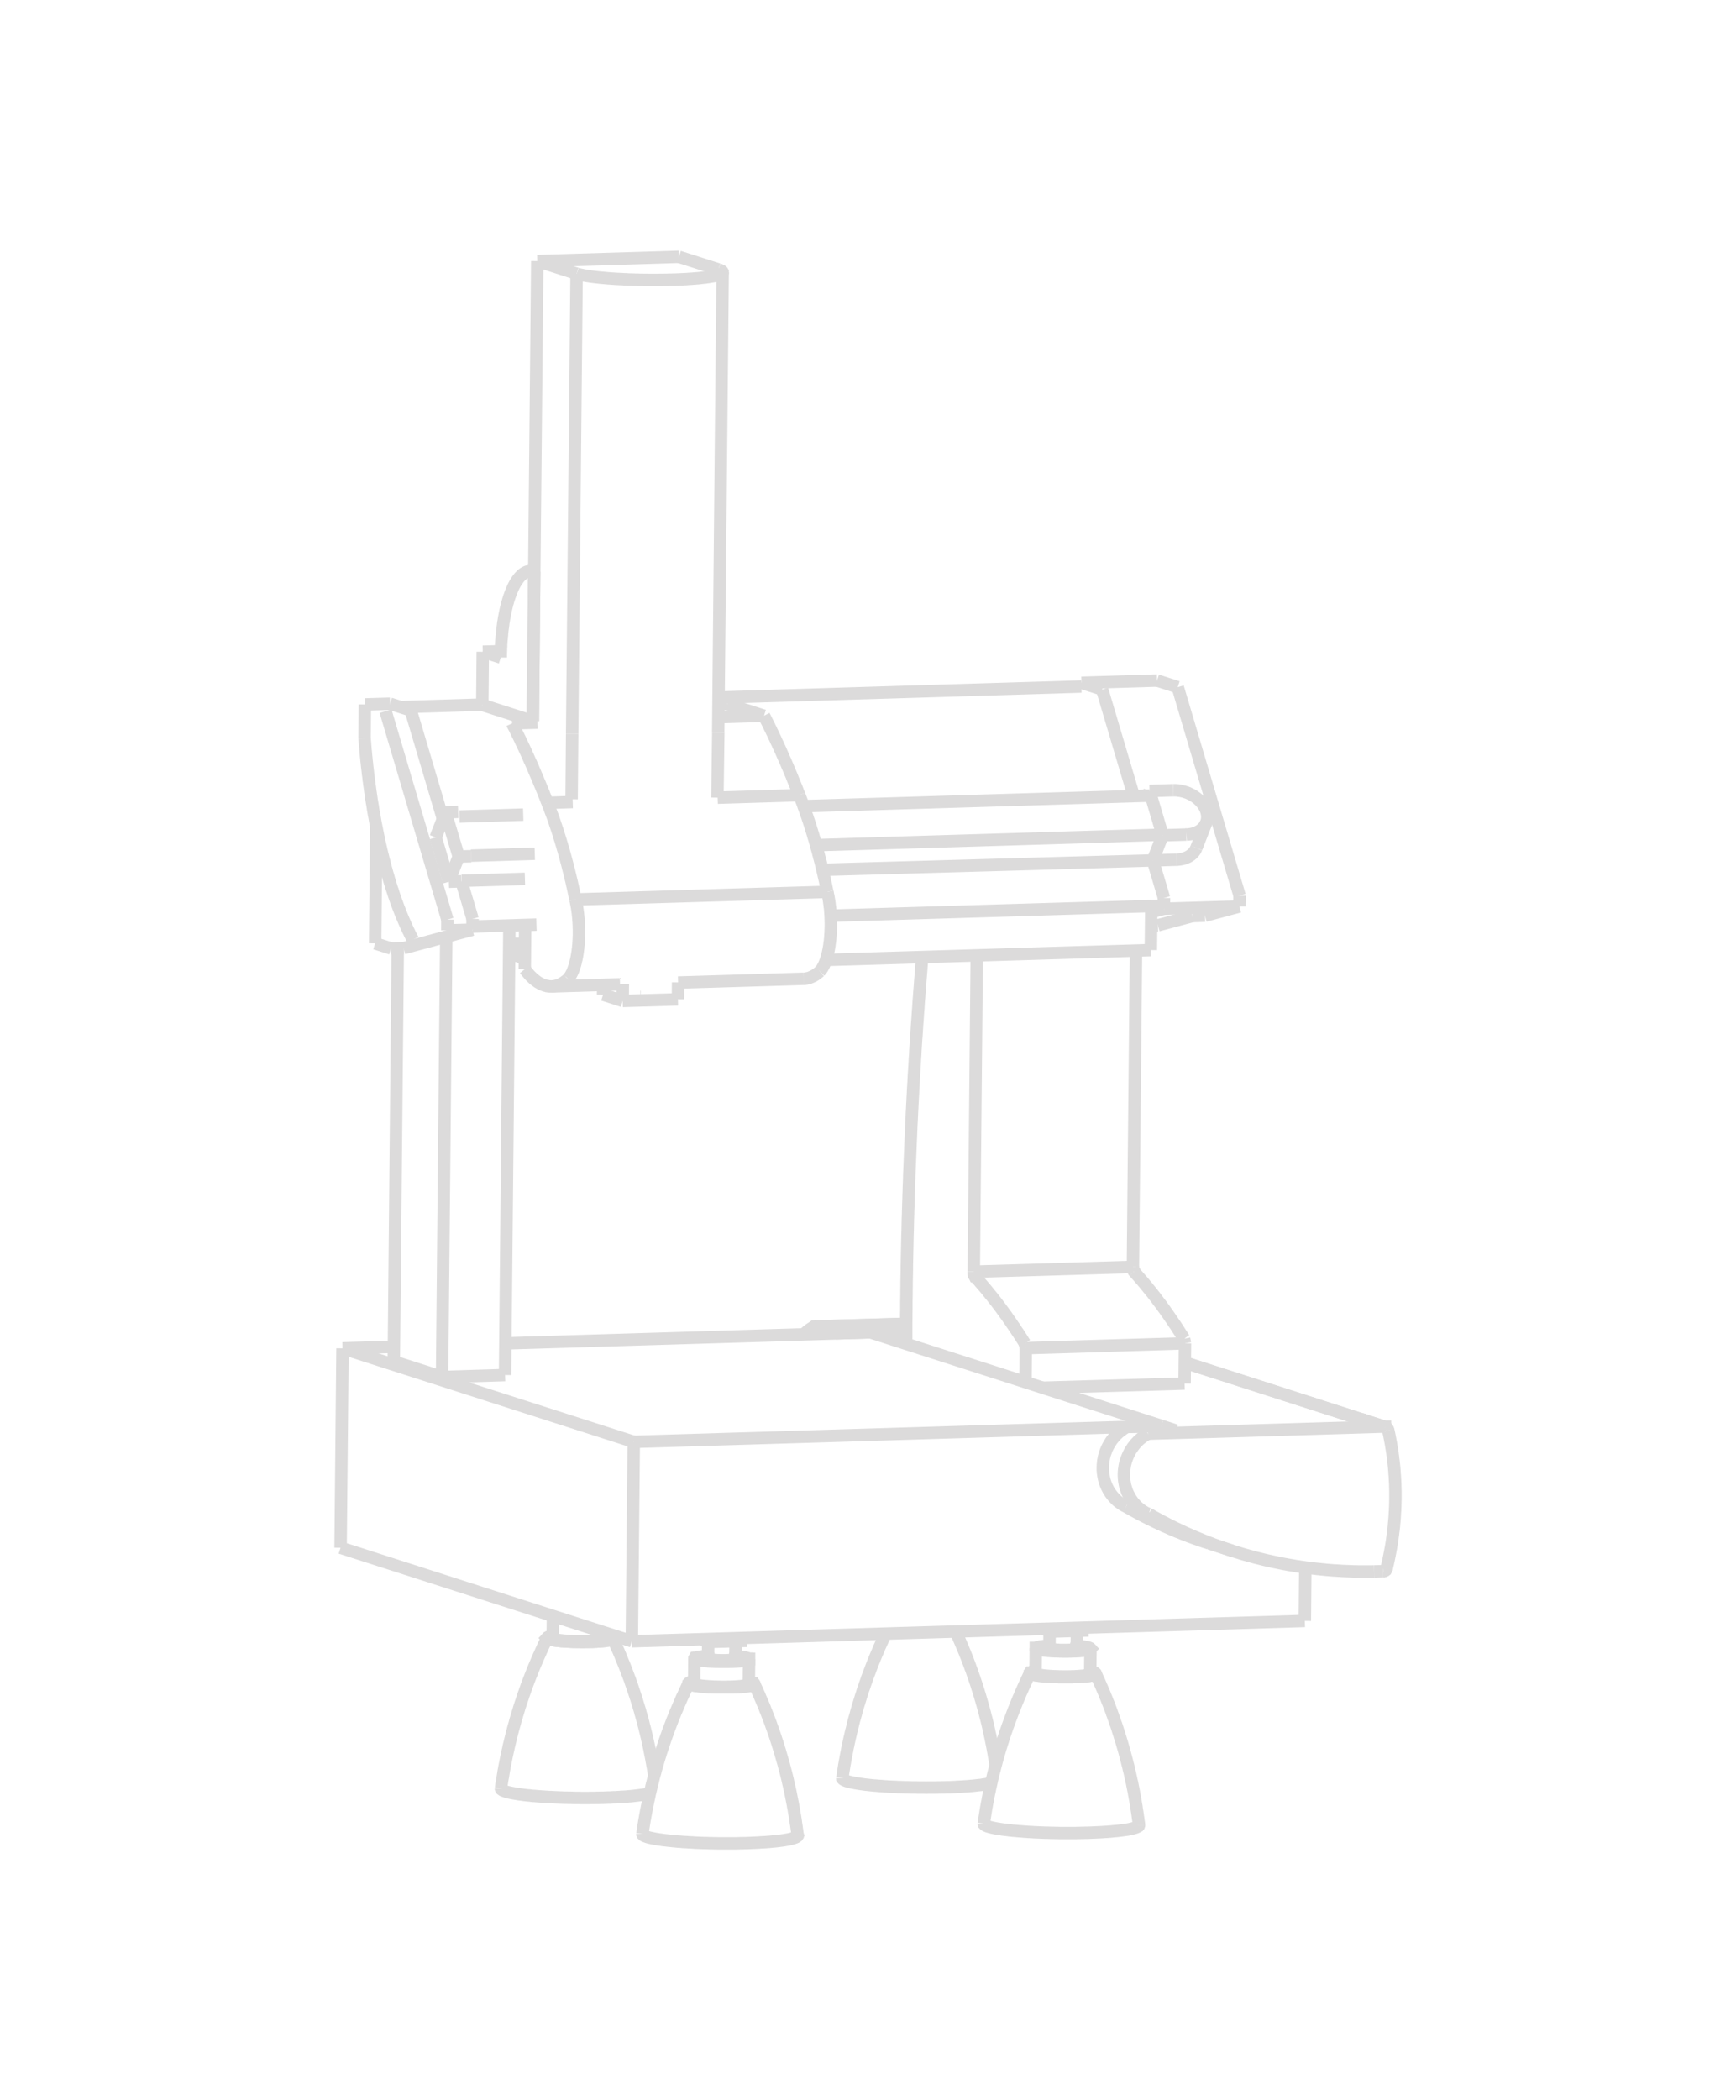 <svg xmlns="http://www.w3.org/2000/svg" viewBox="0 0 215 260"><defs><style>.cls-1{fill:none;stroke:#dcdbdb;stroke-width:1.54px;}</style></defs><title>machine_</title><g id="Linework"><line class="cls-1" x1="79.32" y1="123.42" x2="79.36" y2="123.42"/><line class="cls-1" x1="79.32" y1="123.42" x2="79.29" y2="123.42"/><line class="cls-1" x1="148.17" y1="104.97" x2="149.39" y2="101.86"/><polyline class="cls-1" points="123.3 218.55 123.3 218.5 123.26 218.25 123.22 218 123.18 217.75 123.13 217.5 123.09 217.25 123.05 217 123 216.75 122.96 216.5 122.91 216.25 122.86 216 122.81 215.75 122.76 215.5 122.71 215.25 122.66 215.01 122.61 214.76 122.55 214.51 122.5 214.26 122.44 214.01 122.39 213.77 122.33 213.52 122.27 213.27 122.21 213.03 122.15 212.78 122.08 212.53 122.02 212.29 121.96 212.05 121.89 211.8 121.83 211.56 121.76 211.31 121.69 211.06 121.62 210.82 121.55 210.58 121.48 210.34 121.41 210.09 121.34 209.85 121.26 209.61 121.19 209.36 121.11 209.12 121.03 208.88 120.96 208.64 120.88 208.4 120.8 208.16 120.72 207.92 120.64 207.68 120.55 207.44 120.47 207.2 120.39 206.96 120.3 206.72 120.21 206.49 120.13 206.25 120.04 206.01 119.95 205.78 119.86 205.54 119.77 205.3 119.68 205.07 119.58 204.83 119.49 204.59 119.39 204.36 119.3 204.13 119.2 203.9 119.1 203.66 119 203.43 118.9 203.19 118.8 202.96 118.7 202.73 118.6 202.5 118.5 202.27 118.39 202.04 118.36 201.97"/><polyline class="cls-1" points="109.69 202.24 109.66 202.31 109.55 202.54 109.45 202.77 109.34 203 109.24 203.23 109.13 203.46 109.03 203.69 108.92 203.92 108.83 204.15 108.73 204.39 108.63 204.62 108.53 204.85 108.43 205.09 108.33 205.32 108.24 205.56 108.14 205.79 108.05 206.03 107.96 206.26 107.87 206.5 107.78 206.74 107.69 206.97 107.6 207.21 107.51 207.45 107.42 207.68 107.34 207.92 107.26 208.16 107.17 208.4 107.09 208.64 107.01 208.88 106.92 209.12 106.84 209.36 106.77 209.6 106.69 209.84 106.61 210.08 106.54 210.32 106.46 210.57 106.39 210.81 106.31 211.05 106.24 211.29 106.17 211.54 106.1 211.78 106.03 212.03 105.97 212.27 105.9 212.51 105.83 212.76 105.76 213 105.7 213.25 105.64 213.49 105.58 213.74 105.52 213.99 105.45 214.24 105.39 214.48 105.34 214.72 105.28 214.97 105.22 215.22 105.17 215.47 105.11 215.72 105.06 215.97 105.01 216.21 104.95 216.46 104.91 216.71 104.86 216.96 104.81 217.21 104.76 217.46 104.72 217.71 104.67 217.96 104.63 218.2 104.58 218.46 104.54 218.71 104.5 218.96 104.46 219.21 104.42 219.46 104.38 219.71 104.35 219.96 104.32 220.12"/><polyline class="cls-1" points="100.83 164.23 100.8 164.25 100.74 164.28 100.67 164.32 100.61 164.36 100.55 164.4 100.48 164.44 100.42 164.48 100.36 164.52 100.3 164.56 100.23 164.61 100.17 164.65 100.11 164.7 100.05 164.74 99.99 164.79 99.93 164.84 99.88 164.89 99.82 164.94 99.77 164.99 99.71 165.04 99.65 165.09 99.59 165.14 99.55 165.19"/><line class="cls-1" x1="112.23" y1="163.88" x2="100.85" y2="164.22"/><polyline class="cls-1" points="141.06 225.94 141.06 225.89 141.03 225.63 140.99 225.38 140.96 225.13 140.92 224.88 140.89 224.63 140.85 224.37 140.81 224.13 140.77 223.88 140.74 223.63 140.69 223.37 140.65 223.13 140.61 222.87 140.56 222.62 140.52 222.37 140.47 222.13 140.43 221.88 140.38 221.63 140.33 221.38 140.28 221.13 140.23 220.88 140.18 220.63 140.12 220.38 140.07 220.14 140.01 219.89 139.96 219.64 139.9 219.39 139.84 219.15 139.78 218.9 139.73 218.65 139.66 218.41 139.6 218.16 139.54 217.92 139.47 217.67 139.41 217.43 139.34 217.18 139.28 216.94 139.21 216.69 139.14 216.45 139.07 216.21 139 215.96 138.93 215.72 138.85 215.47 138.78 215.23 138.7 214.99 138.63 214.75 138.55 214.51 138.47 214.26 138.4 214.03 138.32 213.79 138.24 213.54 138.15 213.31 138.07 213.07 137.99 212.83 137.9 212.59 137.82 212.35 137.73 212.12 137.65 211.87 137.56 211.64 137.47 211.4 137.38 211.16 137.29 210.93 137.19 210.69 137.1 210.46 137.01 210.22 136.91 209.99 136.82 209.75 136.72 209.52 136.62 209.29 136.52 209.05 136.42 208.82 136.32 208.59 136.22 208.36 136.12 208.13 136.01 207.9 135.91 207.67 135.81 207.44 135.7 207.21 135.69 207.19"/><polyline class="cls-1" points="127.57 207.11 127.5 207.25 127.39 207.48 127.28 207.71 127.17 207.94 127.07 208.17 126.96 208.4 126.86 208.62 126.75 208.86 126.65 209.09 126.55 209.32 126.44 209.55 126.34 209.78 126.25 210.02 126.14 210.25 126.05 210.48 125.95 210.71 125.86 210.95 125.76 211.18 125.67 211.42 125.57 211.65 125.48 211.89 125.39 212.12 125.3 212.36 125.21 212.6 125.12 212.84 125.03 213.07 124.95 213.31 124.86 213.55 124.77 213.79 124.69 214.03 124.61 214.26 124.52 214.51 124.44 214.75 124.36 214.99 124.28 215.23 124.21 215.47 124.13 215.71 124.05 215.95 123.98 216.19 123.9 216.44 123.83 216.68 123.76 216.92 123.69 217.16 123.62 217.41 123.55 217.65 123.48 217.9 123.41 218.14 123.35 218.39 123.28 218.63 123.22 218.88 123.16 219.12 123.09 219.37 123.03 219.61 122.97 219.86 122.91 220.11 122.85 220.35 122.8 220.6 122.74 220.85 122.69 221.09 122.63 221.34 122.58 221.59 122.53 221.84 122.47 222.09 122.42 222.34 122.37 222.59 122.33 222.84 122.28 223.09 122.23 223.33 122.19 223.58 122.14 223.83 122.1 224.08 122.06 224.33 122.02 224.58 121.98 224.84 121.94 225.09 121.9 225.34 121.86 225.59 121.84 225.75"/><line class="cls-1" x1="128.28" y1="204.04" x2="128.25" y2="207.14"/><line class="cls-1" x1="135.02" y1="207.21" x2="135.05" y2="204.11"/><line class="cls-1" x1="129.99" y1="201.92" x2="129.97" y2="204.06"/><line class="cls-1" x1="133.35" y1="204.09" x2="133.38" y2="201.89"/><line class="cls-1" x1="149.77" y1="191.08" x2="152.58" y2="191.98"/><path class="cls-1" d="M171.93,177.07a.6.6,0,0,0-.4-.44"/><polyline class="cls-1" points="171.71 194.27 171.74 194.15 171.78 193.97 171.82 193.79 171.86 193.62 171.9 193.44 171.94 193.26 171.98 193.08 172.01 192.91 172.05 192.73 172.09 192.54 172.12 192.36 172.16 192.18 172.19 192 172.22 191.82 172.26 191.64 172.29 191.45 172.32 191.27 172.35 191.09 172.38 190.9 172.41 190.72 172.43 190.54 172.46 190.35 172.48 190.16 172.51 189.98 172.53 189.79 172.55 189.61 172.58 189.42 172.6 189.24 172.62 189.05 172.64 188.86 172.65 188.68 172.67 188.49 172.69 188.31 172.7 188.12 172.72 187.93 172.73 187.75 172.74 187.56 172.75 187.37 172.76 187.18 172.78 186.99 172.78 186.81 172.79 186.62 172.8 186.43 172.8 186.25 172.81 186.05 172.81 185.87 172.82 185.68 172.82 185.49 172.82 185.3 172.82 185.11 172.82 184.93 172.82 184.74 172.82 184.55 172.81 184.36 172.81 184.18 172.8 183.99 172.8 183.8 172.79 183.61 172.78 183.43 172.77 183.24 172.76 183.04 172.75 182.86 172.74 182.67 172.72 182.48 172.71 182.3 172.7 182.11 172.68 181.92 172.67 181.74 172.65 181.55 172.63 181.36 172.61 181.18 172.59 180.99 172.57 180.8 172.54 180.62 172.52 180.43 172.5 180.24 172.47 180.05 172.45 179.87 172.42 179.68 172.39 179.5 172.36 179.31 172.33 179.13 172.3 178.94 172.27 178.76 172.24 178.57 172.2 178.39 172.17 178.2 172.13 178.02 172.1 177.84 172.06 177.65 172.02 177.47 171.98 177.28 171.94 177.1 171.93 177.07"/><line class="cls-1" x1="171.54" y1="176.64" x2="168.92" y2="175.8"/><line class="cls-1" x1="168.92" y1="175.8" x2="146.73" y2="168.67"/><line class="cls-1" x1="66.17" y1="70.68" x2="65.69" y2="70.7"/><line class="cls-1" x1="88.85" y1="98.75" x2="88.96" y2="90.67"/><line class="cls-1" x1="68.32" y1="122.12" x2="76.79" y2="121.86"/><line class="cls-1" x1="83.98" y1="121.64" x2="99.51" y2="121.17"/><line class="cls-1" x1="88.95" y1="90.67" x2="89.5" y2="33.71"/><line class="cls-1" x1="68.48" y1="200.05" x2="68.45" y2="202.79"/><line class="cls-1" x1="75.22" y1="202.86" x2="75.23" y2="202.22"/><polyline class="cls-1" points="81.03 219.83 81.02 219.78 80.98 219.53 80.94 219.28 80.9 219.03 80.86 218.78 80.81 218.53 80.77 218.28 80.72 218.03 80.68 217.78 80.63 217.53 80.58 217.28 80.53 217.03 80.48 216.78 80.44 216.53 80.38 216.28 80.33 216.04 80.27 215.79 80.22 215.54 80.16 215.29 80.11 215.05 80.05 214.8 79.99 214.55 79.93 214.31 79.87 214.06 79.81 213.82 79.74 213.57 79.68 213.32 79.62 213.08 79.55 212.84 79.48 212.59 79.41 212.34 79.34 212.1 79.28 211.86 79.21 211.62 79.13 211.37 79.06 211.13 78.98 210.89 78.91 210.64 78.84 210.4 78.76 210.16 78.68 209.92 78.6 209.68 78.52 209.44 78.44 209.2 78.36 208.96 78.28 208.72 78.19 208.48 78.11 208.24 78.03 208 77.94 207.76 77.85 207.53 77.76 207.29 77.67 207.05 77.58 206.82 77.49 206.58 77.4 206.35 77.31 206.11 77.21 205.88 77.11 205.64 77.02 205.41 76.92 205.17 76.83 204.94 76.73 204.71 76.63 204.47 76.53 204.24 76.42 204.01 76.32 203.78 76.22 203.55 76.11 203.32 76.01 203.09 75.91 202.86 75.89 202.84"/><polyline class="cls-1" points="67.78 202.76 67.71 202.91 67.6 203.13 67.49 203.36 67.38 203.59 67.27 203.81 67.17 204.05 67.06 204.28 66.96 204.51 66.86 204.74 66.75 204.97 66.65 205.2 66.55 205.43 66.45 205.67 66.35 205.9 66.25 206.13 66.15 206.37 66.06 206.6 65.96 206.83 65.87 207.07 65.78 207.3 65.68 207.54 65.59 207.78 65.5 208.01 65.41 208.25 65.32 208.49 65.23 208.72 65.15 208.96 65.06 209.2 64.98 209.44 64.89 209.68 64.81 209.92 64.73 210.16 64.65 210.4 64.57 210.64 64.49 210.88 64.41 211.12 64.33 211.36 64.26 211.6 64.19 211.84 64.11 212.09 64.04 212.33 63.97 212.57 63.89 212.82 63.82 213.06 63.76 213.3 63.69 213.55 63.62 213.79 63.55 214.04 63.49 214.28 63.42 214.53 63.36 214.77 63.3 215.02 63.24 215.26 63.18 215.51 63.12 215.76 63.06 216 63 216.25 62.95 216.5 62.89 216.75 62.84 216.99 62.78 217.25 62.73 217.49 62.68 217.74 62.63 217.99 62.58 218.24 62.53 218.49 62.48 218.74 62.44 218.98 62.39 219.23 62.35 219.49 62.31 219.74 62.27 219.99 62.22 220.24 62.18 220.49 62.14 220.74 62.1 220.99 62.07 221.24 62.05 221.4"/><line class="cls-1" x1="92.74" y1="208.48" x2="92.77" y2="205.39"/><line class="cls-1" x1="86" y1="205.32" x2="85.97" y2="208.42"/><line class="cls-1" x1="91.08" y1="205.37" x2="91.1" y2="203.17"/><line class="cls-1" x1="87.71" y1="203.19" x2="87.69" y2="205.34"/><polyline class="cls-1" points="98.79 227.21 98.78 227.16 98.75 226.91 98.72 226.66 98.68 226.41 98.65 226.16 98.61 225.91 98.57 225.66 98.54 225.4 98.5 225.15 98.46 224.9 98.42 224.66 98.37 224.41 98.33 224.15 98.29 223.9 98.24 223.66 98.2 223.41 98.15 223.16 98.1 222.91 98.05 222.66 98 222.41 97.95 222.16 97.9 221.91 97.85 221.66 97.79 221.42 97.74 221.17 97.68 220.92 97.62 220.67 97.57 220.43 97.51 220.18 97.45 219.93 97.39 219.69 97.33 219.44 97.26 219.19 97.2 218.95 97.13 218.7 97.07 218.46 97 218.21 96.93 217.97 96.86 217.73 96.79 217.49 96.72 217.24 96.65 217 96.58 216.75 96.5 216.51 96.43 216.27 96.35 216.03 96.28 215.79 96.2 215.55 96.12 215.31 96.04 215.06 95.96 214.82 95.88 214.59 95.8 214.34 95.71 214.11 95.63 213.87 95.54 213.63 95.46 213.39 95.37 213.15 95.28 212.92 95.19 212.68 95.1 212.44 95.01 212.21 94.92 211.97 94.82 211.74 94.73 211.5 94.64 211.26 94.54 211.03 94.44 210.8 94.34 210.57 94.24 210.33 94.14 210.1 94.05 209.87 93.94 209.63 93.84 209.41 93.74 209.17 93.63 208.94 93.53 208.72 93.42 208.49 93.41 208.46"/><polyline class="cls-1" points="85.3 208.39 85.23 208.53 85.11 208.76 85.01 208.99 84.9 209.22 84.79 209.44 84.69 209.67 84.58 209.91 84.47 210.13 84.37 210.37 84.27 210.6 84.17 210.83 84.07 211.06 83.97 211.29 83.87 211.53 83.77 211.76 83.67 211.99 83.58 212.22 83.48 212.46 83.39 212.69 83.29 212.93 83.2 213.17 83.11 213.4 83.02 213.64 82.93 213.88 82.84 214.11 82.75 214.35 82.67 214.59 82.58 214.83 82.5 215.06 82.41 215.31 82.33 215.54 82.25 215.78 82.17 216.03 82.09 216.27 82.01 216.51 81.93 216.75 81.85 216.99 81.78 217.23 81.7 217.47 81.63 217.71 81.55 217.96 81.48 218.2 81.41 218.44 81.34 218.69 81.27 218.93 81.2 219.17 81.14 219.42 81.07 219.66 81 219.91 80.94 220.16 80.88 220.4 80.82 220.65 80.75 220.89 80.69 221.14 80.64 221.39 80.58 221.63 80.52 221.88 80.46 222.13 80.41 222.37 80.36 222.62 80.3 222.87 80.25 223.12 80.2 223.37 80.15 223.61 80.1 223.86 80.05 224.11 80 224.36 79.96 224.61 79.91 224.86 79.87 225.11 79.82 225.36 79.78 225.61 79.74 225.86 79.7 226.11 79.66 226.36 79.62 226.61 79.59 226.86 79.57 227.03"/><polyline class="cls-1" points="120.6 157.43 120.6 157.46 120.6 157.49 120.6 157.51 120.6 157.54 120.6 157.56 120.6 157.59 120.61 157.62 120.61 157.64 120.61 157.67 120.61 157.69 120.62 157.71 120.62 157.74 120.63 157.76 120.63 157.78 120.64 157.81 120.64 157.83 120.65 157.85 120.65 157.87 120.66 157.88 120.67 157.9 120.67 157.92 120.68 157.94 120.69 157.95 120.7 157.97 120.7 157.98 120.71 158 120.72 158 120.73 158.02"/><polyline class="cls-1" points="120.73 158.02 120.86 158.16 120.98 158.3 121.11 158.44 121.24 158.58 121.36 158.73 121.49 158.88 121.62 159.03 121.74 159.17 121.87 159.32 122 159.47 122.12 159.62 122.25 159.77 122.37 159.93 122.5 160.08 122.62 160.24 122.75 160.39 122.88 160.55 123 160.71 123.13 160.87 123.25 161.03 123.38 161.19 123.5 161.35 123.63 161.52 123.75 161.68 123.87 161.84 124 162.01 124.12 162.18 124.25 162.35 124.37 162.52 124.49 162.69 124.62 162.86 124.74 163.03 124.86 163.21 124.98 163.38 125.11 163.56 125.23 163.74 125.35 163.92 125.47 164.09 125.6 164.28 125.72 164.45 125.84 164.64 125.96 164.82 126.09 165 126.21 165.19 126.33 165.38 126.45 165.56 126.57 165.75 126.69 165.94 126.81 166.13 126.94 166.32"/><line class="cls-1" x1="126.93" y1="166.32" x2="127.04" y2="166.9"/><line class="cls-1" x1="127.04" y1="166.9" x2="127" y2="171.11"/><polyline class="cls-1" points="112.22 166.37 112.22 166.14 112.23 165.65 112.23 165.15 112.23 164.66 112.23 164.17 112.23 163.67 112.24 163.18 112.24 162.69 112.25 162.19 112.25 161.7 112.25 161.21 112.26 160.72 112.27 160.22 112.27 159.73 112.28 159.24 112.28 158.75 112.29 158.25 112.3 157.76 112.31 157.27 112.31 156.78 112.32 156.29 112.33 155.8 112.34 155.31 112.35 154.82 112.36 154.33 112.37 153.84 112.38 153.34 112.39 152.86 112.41 152.37 112.42 151.88 112.43 151.38 112.44 150.9 112.46 150.41 112.47 149.92 112.49 149.43 112.5 148.94 112.52 148.45 112.53 147.97 112.55 147.47 112.56 146.99 112.58 146.5 112.6 146.01 112.61 145.52 112.63 145.04 112.65 144.56 112.67 144.06 112.69 143.58 112.71 143.09 112.73 142.61 112.75 142.12 112.77 141.63 112.79 141.15 112.81 140.67 112.83 140.18 112.85 139.7 112.87 139.21 112.9 138.73 112.92 138.25 112.94 137.76 112.97 137.28 112.99 136.8 113.02 136.31 113.04 135.83 113.07 135.35 113.09 134.87 113.12 134.39 113.15 133.91 113.17 133.42 113.2 132.94 113.23 132.46 113.26 131.98 113.29 131.5 113.31 131.03 113.35 130.54 113.37 130.06 113.4 129.59 113.43 129.11 113.46 128.63 113.5 128.15 113.53 127.67 113.56 127.2 113.59 126.72 113.63 126.24 113.66 125.77 113.69 125.29 113.73 124.82 113.76 124.34 113.79 123.86 113.83 123.39 113.86 122.92 113.9 122.44 113.94 121.97 113.97 121.5 114.01 121.03 114.05 120.55 114.09 120.08 114.12 119.61 114.16 119.13 114.2 118.66 114.22 118.48"/><line class="cls-1" x1="120.97" y1="118.27" x2="120.6" y2="157.43"/><polyline class="cls-1" points="140.44 157.42 140.57 157.56 140.69 157.7 140.82 157.85 140.95 157.99 141.08 158.14 141.2 158.28 141.33 158.43 141.46 158.57 141.58 158.72 141.71 158.87 141.84 159.03 141.96 159.18 142.09 159.33 142.21 159.49 142.34 159.64 142.46 159.79 142.59 159.95 142.72 160.11 142.84 160.27 142.97 160.43 143.09 160.59 143.21 160.75 143.34 160.92 143.46 161.09 143.59 161.25 143.71 161.41 143.84 161.58 143.96 161.75 144.08 161.92 144.21 162.09 144.33 162.26 144.45 162.44 144.58 162.61 144.7 162.79 144.82 162.96 144.94 163.14 145.07 163.32 145.19 163.5 145.31 163.68 145.43 163.86 145.56 164.04 145.68 164.22 145.8 164.41 145.92 164.6 146.04 164.78 146.16 164.97 146.28 165.16 146.41 165.35 146.52 165.54 146.65 165.73"/><line class="cls-1" x1="146.65" y1="165.73" x2="146.76" y2="166.3"/><line class="cls-1" x1="146.76" y1="166.3" x2="127.04" y2="166.9"/><line class="cls-1" x1="146.76" y1="166.3" x2="146.71" y2="171.28"/><line class="cls-1" x1="146.71" y1="171.28" x2="129.15" y2="171.8"/><line class="cls-1" x1="140.31" y1="156.84" x2="120.6" y2="157.43"/><line class="cls-1" x1="140.69" y1="117.67" x2="140.31" y2="156.84"/><polyline class="cls-1" points="140.31 156.84 140.31 156.87 140.31 156.89 140.31 156.92 140.31 156.94 140.32 156.97 140.32 156.99 140.32 157.02 140.32 157.04 140.32 157.07 140.33 157.09 140.33 157.12 140.34 157.14 140.34 157.17 140.35 157.19 140.35 157.21 140.36 157.23 140.36 157.25 140.37 157.27 140.37 157.29 140.38 157.31 140.39 157.33 140.39 157.34 140.4 157.36 140.41 157.37 140.42 157.39 140.43 157.4 140.44 157.41 140.44 157.42"/><line class="cls-1" x1="144.16" y1="111.17" x2="142.78" y2="106.52"/><line class="cls-1" x1="142.78" y1="106.52" x2="145.7" y2="106.43"/><polyline class="cls-1" points="145.7 106.43 145.79 106.43 145.88 106.42 145.96 106.41 146.05 106.4 146.13 106.39 146.21 106.38 146.29 106.36 146.38 106.35 146.46 106.33 146.53 106.31 146.61 106.29 146.69 106.27 146.76 106.24 146.84 106.21 146.91 106.18 146.98 106.15 147.05 106.12 147.12 106.09 147.19 106.05 147.25 106.01 147.32 105.97 147.38 105.93 147.44 105.89 147.5 105.85 147.55 105.8 147.61 105.76 147.66 105.71 147.71 105.66 147.76 105.61 147.81 105.56 147.86 105.5 147.9 105.45 147.94 105.39 147.98 105.34 148.01 105.28 148.05 105.22 148.08 105.16 148.11 105.1 148.14 105.04 148.17 104.97 148.17 104.97"/><line class="cls-1" x1="140.42" y1="98.56" x2="136.5" y2="85.36"/><line class="cls-1" x1="153.52" y1="110.88" x2="145.86" y2="85.07"/><line class="cls-1" x1="144.15" y1="112.5" x2="144.16" y2="111.17"/><line class="cls-1" x1="142.58" y1="112.92" x2="144.15" y2="112.5"/><line class="cls-1" x1="133.94" y1="84.53" x2="133.93" y2="84.99"/><line class="cls-1" x1="136.5" y1="85.35" x2="133.94" y2="84.53"/><line class="cls-1" x1="142.37" y1="97.92" x2="142.14" y2="98.51"/><line class="cls-1" x1="143.99" y1="103.41" x2="142.37" y2="97.92"/><line class="cls-1" x1="142.78" y1="106.52" x2="143.99" y2="103.41"/><line class="cls-1" x1="143.99" y1="103.41" x2="146.92" y2="103.32"/><line class="cls-1" x1="142.37" y1="97.92" x2="145.29" y2="97.83"/><polyline class="cls-1" points="145.29 97.83 145.38 97.83 145.47 97.83 145.56 97.83 145.64 97.84 145.73 97.84 145.82 97.85 145.91 97.86 146 97.88 146.09 97.89 146.18 97.9 146.27 97.92 146.35 97.94 146.44 97.96 146.53 97.98 146.62 98 146.71 98.03 146.8 98.06 146.88 98.09 146.97 98.11 147.06 98.15 147.15 98.18 147.23 98.22 147.31 98.26 147.4 98.3 147.48 98.34 147.56 98.38 147.64 98.42 147.72 98.47 147.8 98.52 147.88 98.56 147.95 98.61 148.03 98.67 148.1 98.72 148.17 98.77 148.24 98.83 148.31 98.88 148.38 98.94 148.44 99 148.5 99.06 148.57 99.12 148.63 99.18 148.69 99.24 148.75 99.31 148.8 99.37 148.86 99.43 148.91 99.5 148.96 99.56 149.01 99.63 149.05 99.7 149.1 99.77 149.14 99.84 149.18 99.91 149.22 99.98 149.25 100.05 149.29 100.12 149.32 100.19 149.35 100.26 149.37 100.33 149.4 100.41 149.42 100.48 149.44 100.54 149.46 100.62 149.47 100.69 149.49 100.77 149.5 100.84 149.51 100.9 149.51 100.98 149.52 101.05 149.52 101.12 149.52 101.19 149.52 101.26 149.51 101.33 149.5 101.4 149.49 101.47 149.48 101.53 149.46 101.6 149.45 101.67 149.43 101.73 149.41 101.8 149.38 101.86 149.36 101.92 149.33 101.98 149.3 102.05 149.26 102.11 149.23 102.17 149.19 102.23 149.15 102.28 149.11 102.34 149.07 102.39 149.02 102.44 148.97 102.5 148.93 102.55 148.88 102.6 148.82 102.64 148.77 102.69 148.71 102.74 148.65 102.78 148.59 102.82 148.53 102.86 148.47 102.9 148.4 102.94 148.34 102.97 148.27 103.01 148.2 103.04 148.12 103.07 148.05 103.1 147.98 103.13 147.9 103.15 147.83 103.18 147.75 103.2 147.67 103.22 147.59 103.24 147.51 103.25 147.43 103.27 147.34 103.28 147.26 103.29 147.18 103.3 147.09 103.31 147 103.31 146.92 103.32"/><line class="cls-1" x1="153.5" y1="112.22" x2="153.52" y2="110.88"/><line class="cls-1" x1="144.15" y1="112.5" x2="153.5" y2="112.22"/><line class="cls-1" x1="143.41" y1="114.55" x2="147.68" y2="113.41"/><line class="cls-1" x1="142.56" y1="114.58" x2="143.41" y2="114.55"/><line class="cls-1" x1="149.24" y1="113.36" x2="153.5" y2="112.22"/><line class="cls-1" x1="147.68" y1="113.41" x2="149.24" y2="113.36"/><line class="cls-1" x1="133.94" y1="84.53" x2="143.3" y2="84.25"/><line class="cls-1" x1="145.86" y1="85.07" x2="143.3" y2="84.25"/><polyline class="cls-1" points="104.32 220.12 104.32 220.14 104.33 220.17 104.33 220.2 104.35 220.23 104.38 220.26 104.41 220.28 104.44 220.31 104.49 220.34 104.54 220.37 104.59 220.4 104.66 220.42 104.72 220.45 104.8 220.48 104.88 220.51 104.97 220.53 105.06 220.56 105.16 220.59 105.27 220.61 105.38 220.64 105.5 220.66 105.62 220.69 105.75 220.71 105.89 220.74 106.02 220.76 106.17 220.79 106.32 220.81 106.48 220.84 106.64 220.86 106.81 220.88 106.98 220.91 107.15 220.93 107.34 220.95 107.52 220.97 107.71 220.99 107.9 221.01 108.1 221.03 108.31 221.05 108.51 221.06 108.72 221.08 108.93 221.1 109.15 221.11 109.37 221.13 109.59 221.15 109.82 221.16 110.05 221.18 110.28 221.19 110.51 221.2 110.75 221.21 110.99 221.22 111.23 221.24 111.47 221.24 111.71 221.25 111.96 221.26 112.21 221.27 112.45 221.27 112.7 221.28 112.96 221.29 113.2 221.29 113.45 221.29 113.7 221.3 113.96 221.3 114.21 221.3 114.46 221.3 114.71 221.31 114.96 221.3 115.21 221.3 115.46 221.3 115.71 221.3 115.96 221.3 116.2 221.29 116.44 221.29 116.69 221.28 116.93 221.28 117.17 221.27 117.4 221.26 117.63 221.26 117.87 221.25 118.09 221.24 118.32 221.23 118.54 221.21 118.76 221.2 118.98 221.19 119.19 221.18 119.4 221.16 119.6 221.15 119.8 221.14 120 221.12 120.2 221.1 120.38 221.09 120.57 221.07 120.75 221.05 120.92 221.03 121.09 221.01 121.26 220.99 121.42 220.98 121.58 220.96 121.72 220.93 121.87 220.91 122.01 220.89 122.14 220.87 122.27 220.84 122.39 220.82 122.51 220.8 122.62 220.77 122.72 220.75 122.77 220.74"/><line class="cls-1" x1="107.77" y1="164.94" x2="103.49" y2="165.07"/><line class="cls-1" x1="110.31" y1="165.75" x2="112.23" y2="165.7"/><line class="cls-1" x1="100.88" y1="164.23" x2="103.49" y2="165.07"/><line class="cls-1" x1="112.23" y1="164.17" x2="105.96" y2="164.36"/><line class="cls-1" x1="105.96" y1="164.36" x2="107.77" y2="164.94"/><line class="cls-1" x1="108.5" y1="165.17" x2="112.23" y2="165.06"/><path class="cls-1" d="M100.88,164.23a.06.06,0,0,0-.05,0"/><polyline class="cls-1" points="100.88 164.23 100.87 164.23 100.86 164.22 100.85 164.22 100.84 164.23 100.83 164.23 100.82 164.23 100.81 164.24 100.81 164.25 100.8 164.25"/><polyline class="cls-1" points="121.84 225.75 121.84 225.77 121.84 225.8 121.85 225.83 121.87 225.85 121.89 225.88 121.92 225.91 121.96 225.94 122 225.97 122.06 226 122.11 226.02 122.17 226.05 122.24 226.08 122.32 226.11 122.4 226.13 122.49 226.16 122.58 226.19 122.68 226.21 122.79 226.24 122.9 226.27 123.02 226.29 123.14 226.32 123.27 226.34 123.41 226.37 123.54 226.39 123.69 226.41 123.84 226.44 124 226.46 124.16 226.49 124.33 226.51 124.5 226.53 124.67 226.55 124.85 226.57 125.04 226.6 125.23 226.61 125.42 226.64 125.62 226.65 125.82 226.67 126.03 226.69 126.24 226.71 126.45 226.72 126.67 226.74 126.89 226.76 127.11 226.77 127.34 226.79 127.56 226.8 127.8 226.81 128.03 226.83 128.27 226.84 128.5 226.85 128.75 226.86 128.99 226.87 129.23 226.88 129.48 226.89 129.72 226.89 129.97 226.9 130.22 226.91 130.47 226.91 130.72 226.92 130.97 226.92 131.22 226.93 131.48 226.93 131.73 226.93 131.98 226.93 132.23 226.93 132.48 226.93 132.73 226.93 132.98 226.93 133.23 226.93 133.47 226.92 133.72 226.92 133.96 226.91 134.21 226.91 134.45 226.9 134.68 226.9 134.92 226.89 135.15 226.88 135.39 226.87 135.61 226.86 135.84 226.85 136.06 226.84 136.28 226.83 136.49 226.82 136.71 226.8 136.92 226.79 137.12 226.78 137.32 226.76 137.52 226.75 137.71 226.73 137.9 226.71 138.09 226.69 138.27 226.68 138.44 226.66 138.61 226.64 138.78 226.62 138.94 226.6 139.09 226.58 139.24 226.56 139.38 226.54 139.53 226.52 139.66 226.5 139.79 226.47 139.91 226.45 140.03 226.42 140.14 226.4 140.24 226.37 140.34 226.35 140.44 226.32 140.52 226.3 140.6 226.27 140.67 226.25 140.74 226.22 140.8 226.19 140.86 226.17 140.91 226.14 140.95 226.11 140.99 226.09 141.01 226.06 141.04 226.03 141.05 226 141.06 225.97 141.06 225.94 141.06 225.93"/><polyline class="cls-1" points="135.46 207.06 135.42 207.04 135.38 207.03 135.34 207.02 135.29 207.01 135.25 207 135.19 206.99 135.15 206.98 135.09 206.97 135.03 206.96 135.02 206.96"/><polyline class="cls-1" points="128.25 206.89 128.22 206.89 128.16 206.91 128.11 206.91 128.06 206.92 128 206.93 127.96 206.94 127.91 206.96 127.87 206.96 127.83 206.97 127.8 206.99 127.76 206.99 127.73 207.01 127.7 207.02 127.68 207.03 127.65 207.04 127.64 207.05 127.62 207.07 127.6 207.07 127.59 207.09 127.58 207.1 127.57 207.11 127.57 207.12 127.57 207.13 127.57 207.15 127.57 207.16 127.58 207.17 127.59 207.18 127.6 207.19 127.62 207.21 127.64 207.22 127.66 207.23 127.68 207.24 127.71 207.25 127.74 207.27 127.77 207.27 127.81 207.29 127.84 207.3 127.88 207.31 127.92 207.32 127.97 207.33 128.02 207.34 128.06 207.35 128.12 207.37 128.17 207.38 128.23 207.39 128.29 207.4 128.35 207.41 128.41 207.42 128.48 207.43 128.55 207.44 128.62 207.45 128.69 207.46 128.77 207.46 128.84 207.47 128.92 207.48 129 207.49 129.08 207.5 129.16 207.51 129.25 207.51 129.34 207.52 129.43 207.53 129.52 207.53 129.61 207.54 129.7 207.55 129.79 207.56 129.89 207.56 129.99 207.57 130.09 207.57 130.19 207.58 130.28 207.59 130.39 207.59 130.49 207.59 130.59 207.6 130.69 207.6 130.8 207.61 130.9 207.61 131.01 207.61 131.11 207.62 131.22 207.62 131.32 207.62 131.43 207.62 131.53 207.62 131.64 207.62 131.75 207.62 131.85 207.62 131.96 207.62 132.07 207.62 132.17 207.62 132.28 207.62 132.38 207.62 132.49 207.62 132.59 207.62 132.69 207.62 132.8 207.62 132.9 207.61 133 207.61 133.1 207.61 133.2 207.6 133.29 207.6 133.39 207.59 133.49 207.59 133.58 207.59 133.67 207.58 133.76 207.57 133.85 207.57 133.94 207.57 134.03 207.56 134.11 207.55 134.2 207.54 134.28 207.54 134.36 207.53 134.44 207.53 134.51 207.52 134.59 207.51 134.66 207.5 134.73 207.49 134.79 207.48 134.86 207.48 134.92 207.47 134.98 207.46 135.04 207.45 135.1 207.44 135.16 207.43 135.21 207.42 135.25 207.41 135.3 207.4 135.35 207.39 135.39 207.38 135.43 207.37 135.46 207.36 135.5 207.34 135.53 207.34 135.56 207.32 135.58 207.31 135.61 207.3 135.63 207.29 135.64 207.28 135.66 207.27 135.67 207.26 135.68 207.24 135.69 207.24 135.69 207.22 135.69 207.21 135.69 207.2 135.69 207.19 135.68 207.17 135.67 207.16 135.66 207.15 135.64 207.14 135.62 207.13 135.6 207.11 135.58 207.1 135.55 207.09 135.52 207.08 135.49 207.07 135.46 207.06"/><polyline class="cls-1" points="127.81 207.29 127.77 207.28 127.74 207.27 127.71 207.25 127.68 207.24 127.66 207.23 127.64 207.22 127.62 207.21 127.6 207.19 127.59 207.18 127.58 207.17 127.58 207.16 127.57 207.15 127.57 207.13 127.57 207.12 127.57 207.11 127.58 207.1 127.59 207.09 127.6 207.07 127.62 207.07 127.63 207.05 127.65 207.04 127.68 207.03 127.7 207.02 127.73 207.01 127.76 207 127.8 206.99 127.84 206.98 127.87 206.96 127.92 206.95 127.96 206.94 128 206.93 128.06 206.92 128.11 206.91 128.16 206.91 128.22 206.89 128.25 206.89"/><polyline class="cls-1" points="135.02 206.96 135.03 206.96 135.09 206.97 135.15 206.98 135.19 206.99 135.25 207 135.29 207.01 135.34 207.02 135.38 207.03 135.42 207.04 135.46 207.06 135.49 207.07 135.52 207.08 135.55 207.09 135.58 207.1 135.6 207.11 135.62 207.13 135.64 207.14 135.66 207.15 135.67 207.16 135.68 207.17 135.69 207.19 135.69 207.2 135.69 207.21 135.69 207.22 135.69 207.23 135.68 207.24 135.67 207.26 135.66 207.27 135.64 207.28 135.63 207.29 135.61 207.3 135.58 207.31 135.56 207.32 135.53 207.34 135.5 207.34 135.47 207.36 135.43 207.37 135.39 207.38 135.35 207.39 135.3 207.4 135.25 207.41 135.21 207.42 135.16 207.43 135.1 207.44 135.04 207.45 134.98 207.46 134.92 207.47 134.86 207.48 134.79 207.48 134.73 207.49 134.66 207.5 134.59 207.51 134.51 207.52 134.44 207.53 134.36 207.53 134.28 207.54 134.2 207.54 134.11 207.55 134.03 207.56 133.94 207.57 133.85 207.57 133.76 207.58 133.67 207.58 133.58 207.59 133.49 207.59 133.39 207.59 133.29 207.6 133.2 207.6 133.1 207.61 133 207.61 132.9 207.61 132.8 207.62 132.69 207.62 132.59 207.62 132.49 207.62 132.38 207.62 132.28 207.62 132.17 207.62 132.07 207.62 131.96 207.62 131.86 207.62 131.75 207.62 131.64 207.62 131.53 207.62 131.43 207.62 131.32 207.62 131.22 207.62 131.11 207.62 131.01 207.61 130.9 207.61 130.8 207.61 130.69 207.6 130.59 207.6 130.49 207.59 130.39 207.59 130.28 207.59 130.19 207.58 130.09 207.58 129.99 207.57 129.89 207.56 129.79 207.56 129.7 207.55 129.61 207.54 129.52 207.53 129.43 207.53 129.34 207.52 129.25 207.51 129.16 207.51 129.08 207.5 129 207.49 128.92 207.48 128.84 207.47 128.77 207.46 128.69 207.46 128.62 207.45 128.55 207.44 128.48 207.43 128.41 207.42 128.35 207.41 128.29 207.4 128.23 207.39 128.17 207.38 128.12 207.37 128.06 207.35 128.02 207.34 127.97 207.33 127.92 207.32 127.88 207.31 127.84 207.3 127.81 207.29"/><polyline class="cls-1" points="128.44 207.27 128.47 207.28 128.51 207.29 128.54 207.29 128.58 207.3 128.62 207.31 128.66 207.32 128.7 207.33 128.75 207.34 128.8 207.35 128.84 207.36 128.9 207.37 128.95 207.38 129.01 207.38 129.06 207.39 129.12 207.4 129.18 207.41 129.25 207.42 129.31 207.43 129.37 207.43 129.44 207.44 129.51 207.45 129.58 207.45 129.65 207.46 129.72 207.46 129.79 207.47 129.87 207.48 129.95 207.48 130.02 207.49 130.1 207.49 130.18 207.5 130.26 207.51 130.34 207.51 130.43 207.51 130.51 207.52 130.6 207.52 130.68 207.52 130.76 207.53 130.85 207.53 130.94 207.53 131.02 207.53 131.11 207.54 131.2 207.54 131.28 207.54 131.37 207.54 131.46 207.54 131.55 207.55 131.64 207.55 131.73 207.55 131.82 207.55 131.9 207.55 131.99 207.55 132.08 207.55 132.17 207.55 132.26 207.55 132.34 207.55 132.43 207.54 132.52 207.54 132.6 207.54 132.69 207.54 132.77 207.53 132.85 207.53 132.94 207.53 133.02 207.53 133.1 207.53 133.18 207.52 133.25 207.52 133.33 207.51 133.41 207.51 133.48 207.51 133.56 207.5 133.63 207.49 133.7 207.49 133.77 207.48 133.84 207.48 133.9 207.47 133.97 207.47 134.03 207.46 134.09 207.46 134.15 207.45 134.21 207.44 134.27 207.43 134.32 207.43 134.37 207.42 134.43 207.41 134.48 207.4 134.52 207.4 134.57 207.39 134.61 207.38 134.65 207.37 134.69 207.36 134.73 207.35 134.76 207.34 134.79 207.34 134.83 207.33 134.85 207.32 134.88 207.31 134.9 207.3 134.92 207.29 134.94 207.28 134.96 207.27 134.97 207.26 134.99 207.25 135 207.24 135 207.23 135.01 207.22 135.02 207.21 135.02 207.21"/><polyline class="cls-1" points="128.25 207.14 128.25 207.15 128.25 207.16 128.25 207.17 128.26 207.18 128.28 207.19 128.29 207.2 128.3 207.21 128.32 207.22 128.34 207.23 128.36 207.24 128.39 207.25 128.41 207.26 128.44 207.27"/><polyline class="cls-1" points="128.47 204.17 128.44 204.16 128.42 204.15 128.39 204.15 128.37 204.13 128.35 204.12 128.33 204.11 128.32 204.1 128.31 204.1 128.29 204.08 128.28 204.07 128.28 204.07 128.28 204.06 128.28 204.04 128.28 204.04 128.28 204.02 128.28 204.01 128.29 204.01 128.3 204 128.32 203.99 128.33 203.98 128.35 203.97 128.37 203.96 128.39 203.95 128.41 203.94 128.44 203.93 128.47 203.92 128.5 203.91 128.53 203.91 128.56 203.9 128.6 203.89 128.64 203.88 128.68 203.87 128.72 203.86 128.77 203.85 128.82 203.84 128.86 203.84 128.91 203.83 128.97 203.82 129.03 203.81 129.08 203.81 129.14 203.8 129.2 203.79 129.26 203.79 129.32 203.78 129.39 203.78 129.46 203.77 129.52 203.76 129.59 203.76 129.66 203.75 129.74 203.75 129.81 203.74 129.88 203.74 129.96 203.74 129.97 203.73"/><polyline class="cls-1" points="133.36 203.76 133.42 203.77 133.5 203.78 133.57 203.78 133.64 203.79 133.71 203.79 133.78 203.8 133.85 203.81 133.92 203.81 133.99 203.82 134.05 203.83 134.11 203.84 134.17 203.84 134.23 203.85 134.29 203.86 134.34 203.87 134.4 203.88 134.45 203.89 134.49 203.9 134.54 203.91 134.59 203.92 134.63 203.93 134.68 203.93 134.71 203.94 134.75 203.95 134.78 203.96 134.82 203.97 134.85 203.98 134.88 203.99 134.9 204 134.93 204.01 134.95 204.02 134.97 204.03 134.99 204.04 135 204.05 135.02 204.06 135.03 204.07 135.03 204.08 135.04 204.09 135.04 204.1 135.05 204.11 135.04 204.12 135.04 204.13 135.03 204.14 135.03 204.15 135.02 204.15 135 204.16 134.99 204.18 134.97 204.18 134.96 204.2 134.93 204.21 134.91 204.21 134.88 204.22 134.86 204.23 134.82 204.24 134.79 204.25 134.75 204.26 134.72 204.27 134.68 204.28 134.64 204.29 134.6 204.29 134.55 204.3 134.5 204.31 134.46 204.31 134.4 204.32 134.35 204.33 134.3 204.34 134.24 204.34 134.18 204.35 134.12 204.36 134.06 204.37 134 204.37 133.93 204.38 133.87 204.38 133.8 204.39 133.73 204.4 133.66 204.4 133.59 204.41 133.51 204.41 133.44 204.41 133.36 204.42 133.29 204.42 133.21 204.43 133.13 204.43 133.05 204.43 132.97 204.43 132.88 204.44 132.8 204.44 132.72 204.44 132.63 204.45 132.55 204.45 132.46 204.45 132.37 204.45 132.28 204.46 132.2 204.46 132.11 204.46 132.03 204.46 131.94 204.46 131.85 204.46 131.76 204.46 131.67 204.46 131.58 204.46 131.49 204.45 131.4 204.45 131.31 204.45 131.22 204.45 131.14 204.44 131.05 204.44 130.97 204.44 130.88 204.43 130.79 204.43 130.71 204.43 130.62 204.43 130.54 204.42 130.46 204.42 130.37 204.41 130.29 204.41 130.21 204.41 130.13 204.4 130.05 204.39 129.98 204.39 129.9 204.38 129.82 204.38 129.75 204.37 129.68 204.36 129.6 204.36 129.54 204.35 129.47 204.34 129.4 204.34 129.34 204.33 129.27 204.32 129.21 204.31 129.15 204.31 129.09 204.3 129.03 204.29 128.98 204.28 128.93 204.27 128.88 204.26 128.83 204.26 128.78 204.25 128.73 204.24 128.69 204.23 128.65 204.22 128.61 204.21 128.57 204.2 128.53 204.19 128.5 204.18 128.47 204.17"/><polyline class="cls-1" points="130.07 204.12 130.08 204.13 130.1 204.13 130.12 204.14 130.13 204.15 130.16 204.15 130.18 204.15 130.2 204.16 130.22 204.16 130.24 204.17 130.27 204.17 130.29 204.18 130.32 204.18 130.35 204.18 130.38 204.19 130.41 204.19 130.43 204.19 130.47 204.2 130.5 204.2 130.53 204.21 130.57 204.21 130.6 204.21 130.63 204.21 130.67 204.22 130.71 204.22 130.74 204.23 130.78 204.23 130.82 204.23 130.86 204.24 130.9 204.24 130.93 204.24 130.98 204.24 131.02 204.24 131.06 204.25 131.1 204.25 131.14 204.25 131.18 204.25 131.23 204.26 131.27 204.26 131.31 204.26 131.36 204.26 131.4 204.26 131.45 204.26 131.49 204.26 131.53 204.26 131.58 204.26 131.62 204.26 131.67 204.26 131.71 204.26 131.75 204.26 131.8 204.26 131.84 204.26 131.89 204.26 131.93 204.26 131.97 204.26 132.02 204.26 132.06 204.26 132.1 204.26 132.15 204.26 132.19 204.26 132.23 204.26 132.27 204.26 132.31 204.26 132.35 204.26 132.39 204.25 132.43 204.25 132.47 204.25 132.51 204.25 132.55 204.25 132.59 204.24 132.62 204.24 132.66 204.24 132.69 204.24 132.73 204.24 132.76 204.23 132.8 204.23 132.83 204.22 132.86 204.22 132.89 204.22 132.92 204.21 132.95 204.21 132.98 204.21 133.01 204.2 133.03 204.2 133.06 204.2 133.08 204.19 133.11 204.19 133.13 204.18 133.15 204.18 133.17 204.18 133.19 204.17 133.21 204.17 133.23 204.16 133.24 204.16 133.26 204.15 133.27 204.15 133.28 204.15 133.3 204.14 133.31 204.13 133.32 204.13 133.32 204.12 133.33 204.12 133.34 204.12 133.35 204.11 133.35 204.11 133.35 204.1 133.35 204.1 133.35 204.09"/><polyline class="cls-1" points="129.97 204.06 129.97 204.07 129.97 204.07 129.97 204.07 129.98 204.08 129.98 204.09 129.99 204.09 130 204.1 130.01 204.1 130.01 204.1 130.03 204.11 130.04 204.11 130.05 204.12 130.07 204.12"/><line class="cls-1" x1="130.21" y1="201.62" x2="130.21" y2="201.99"/><line class="cls-1" x1="134.8" y1="201.48" x2="134.8" y2="201.85"/><line class="cls-1" x1="134.8" y1="201.85" x2="130.21" y2="201.99"/><line class="cls-1" x1="130.21" y1="201.99" x2="129.16" y2="201.65"/><polyline class="cls-1" points="142.17 177.49 142.09 177.54 142 177.59 141.91 177.65 141.83 177.7 141.74 177.75 141.66 177.81 141.58 177.87 141.5 177.92 141.42 177.99 141.34 178.05 141.26 178.11 141.18 178.18 141.11 178.24 141.03 178.31 140.96 178.38 140.89 178.45 140.82 178.53 140.75 178.6 140.68 178.67 140.61 178.75 140.54 178.83 140.48 178.91 140.42 178.99 140.36 179.07 140.29 179.15 140.24 179.24 140.18 179.32 140.12 179.41 140.07 179.49 140.01 179.58 139.96 179.67 139.91 179.76 139.87 179.85 139.82 179.94 139.77 180.03 139.73 180.13 139.69 180.22 139.65 180.32 139.61 180.41 139.57 180.51 139.54 180.6 139.5 180.7 139.47 180.8 139.44 180.9 139.41 181 139.38 181.09 139.36 181.2 139.33 181.3 139.31 181.4 139.29 181.5 139.28 181.6 139.26 181.7 139.25 181.8 139.23 181.9 139.22 182 139.21 182.11 139.2 182.21 139.2 182.31 139.19 182.41 139.19 182.52 139.19 182.62 139.19 182.72 139.2 182.82 139.2 182.93 139.21 183.03 139.22 183.13 139.23 183.23 139.24 183.33 139.26 183.44 139.28 183.53 139.29 183.63 139.31 183.73 139.33 183.83 139.35 183.93 139.38 184.03 139.41 184.12 139.44 184.22 139.47 184.32 139.5 184.41 139.53 184.5 139.57 184.6 139.6 184.7 139.64 184.78 139.68 184.88 139.73 184.97 139.77 185.06 139.82 185.14 139.86 185.23 139.91 185.32 139.96 185.41 140.01 185.49 140.06 185.58 140.12 185.66 140.18 185.74 140.23 185.82 140.29 185.9 140.35 185.97 140.41 186.05 140.48 186.13 140.54 186.2 140.61 186.27 140.67 186.34 140.74 186.41 140.81 186.48 140.88 186.55 140.96 186.61 141.03 186.68 141.1 186.74 141.18 186.8 141.25 186.86 141.33 186.92 141.41 186.97 141.49 187.03 141.57 187.08 141.66 187.13 141.74 187.18 141.82 187.23 141.91 187.28 141.99 187.32 142.08 187.36"/><line class="cls-1" x1="171.24" y1="194.51" x2="170.19" y2="194.54"/><polyline class="cls-1" points="170.19 194.54 169.94 194.55 169.69 194.55 169.44 194.55 169.2 194.55 168.94 194.55 168.69 194.55 168.44 194.55 168.19 194.55 167.94 194.54 167.69 194.54 167.44 194.53 167.19 194.52 166.94 194.51 166.69 194.5 166.44 194.49 166.19 194.48 165.94 194.46 165.7 194.45 165.45 194.43 165.2 194.42 164.95 194.4 164.7 194.38 164.45 194.36 164.2 194.34 163.95 194.31 163.7 194.29 163.46 194.26 163.21 194.24 162.96 194.21 162.71 194.18 162.46 194.15 162.22 194.12 161.97 194.09 161.72 194.06 161.48 194.02 161.23 193.99 160.98 193.95 160.74 193.91 160.49 193.88 160.24 193.83 160 193.79 159.75 193.75 159.51 193.71 159.26 193.66 159.02 193.62 158.77 193.57 158.53 193.52 158.28 193.47 158.04 193.42 157.8 193.37 157.55 193.32 157.31 193.26 157.07 193.21 156.83 193.16 156.58 193.1 156.34 193.04 156.1 192.98 155.86 192.92 155.62 192.86 155.37 192.8 155.13 192.73 154.89 192.66 154.65 192.6 154.41 192.53 154.18 192.47 153.94 192.4 153.7 192.33 153.46 192.25 153.22 192.18 152.99 192.11 152.75 192.03 152.51 191.96 152.27 191.88 152.03 191.81 151.8 191.72 151.56 191.64 151.33 191.56 151.09 191.48 150.86 191.4 150.63 191.31 150.39 191.23 150.16 191.14 149.93 191.05 149.69 190.96 149.46 190.88 149.23 190.78 149 190.69 148.77 190.59 148.54 190.5 148.31 190.4 148.08 190.31 147.85 190.21 147.62 190.11 147.39 190.01 147.16 189.91 146.94 189.81 146.71 189.71 146.48 189.6 146.26 189.5 146.03 189.39 145.81 189.28 145.59 189.18 145.36 189.07 145.14 188.96 144.91 188.85 144.69 188.73 144.47 188.62 144.25 188.5 144.03 188.39 143.81 188.28 143.59 188.15 143.37 188.04 143.15 187.92 142.93 187.8 142.71 187.68 142.5 187.55 142.28 187.43"/><polyline class="cls-1" points="139.46 186.52 139.38 186.48 139.29 186.44 139.21 186.39 139.12 186.34 139.04 186.29 138.96 186.25 138.88 186.19 138.8 186.13 138.72 186.08 138.64 186.02 138.56 185.96 138.49 185.9 138.41 185.84 138.34 185.78 138.27 185.71 138.2 185.64 138.13 185.57 138.06 185.5 137.99 185.43 137.93 185.36 137.86 185.29 137.8 185.21 137.74 185.13 137.68 185.06 137.62 184.98 137.56 184.9 137.5 184.82 137.45 184.73 137.4 184.65 137.34 184.56 137.29 184.48 137.25 184.4 137.2 184.31 137.16 184.22 137.11 184.13 137.07 184.04 137.03 183.95 136.99 183.85 136.95 183.76 136.92 183.67 136.88 183.57 136.85 183.48 136.82 183.38 136.79 183.29 136.77 183.19 136.74 183.09 136.72 182.99 136.7 182.89 136.68 182.79 136.66 182.69 136.64 182.59 136.63 182.49 136.62 182.39 136.6 182.29 136.6 182.19 136.59 182.09 136.58 181.99 136.58 181.88 136.58 181.78 136.58 181.68 136.58 181.58 136.59 181.47 136.59 181.37 136.6 181.27 136.61 181.17 136.62 181.06 136.63 180.96 136.64 180.86 136.66 180.76 136.68 180.66 136.7 180.56 136.72 180.46 136.74 180.35 136.77 180.26 136.79 180.16 136.82 180.06 136.85 179.96 136.89 179.86 136.92 179.76 136.96 179.67 136.99 179.57 137.03 179.48 137.07 179.38 137.11 179.29 137.16 179.19 137.2 179.11 137.25 179.01 137.3 178.92 137.35 178.83 137.4 178.74 137.46 178.66 137.51 178.57 137.56 178.48 137.62 178.4 137.68 178.31 137.74 178.23 137.8 178.15 137.87 178.07 137.93 177.99 138 177.91 138.06 177.84 138.13 177.76 138.2 177.69 138.27 177.62 138.34 177.54 138.42 177.48 138.49 177.4 138.57 177.34 138.65 177.27 138.72 177.21 138.81 177.15 138.89 177.09 138.97 177.03 139.05 176.97 139.13 176.91 139.21 176.86 139.3 176.8 139.38 176.75 139.47 176.7 139.56 176.65"/><line class="cls-1" x1="171.36" y1="176.61" x2="142.17" y2="177.49"/><line class="cls-1" x1="143.84" y1="176.52" x2="139.56" y2="176.65"/><line class="cls-1" x1="145.65" y1="177.11" x2="143.84" y2="176.52"/><line class="cls-1" x1="171.36" y1="176.61" x2="168.74" y2="175.77"/><line class="cls-1" x1="142.08" y1="187.37" x2="142.28" y2="187.43"/><polyline class="cls-1" points="139.46 186.52 139.68 186.65 139.9 186.77 140.12 186.89 140.33 187.01 140.55 187.13 140.77 187.25 140.99 187.37 141.21 187.49 141.43 187.6 141.65 187.72 141.88 187.83 142.1 187.94 142.32 188.05 142.54 188.16 142.77 188.27 142.99 188.38 143.22 188.49 143.44 188.59 143.67 188.7 143.9 188.8 144.12 188.91 144.35 189.01 144.58 189.11 144.81 189.21 145.03 189.31 145.26 189.41 145.49 189.5 145.72 189.6 145.95 189.69 146.19 189.78 146.41 189.88 146.65 189.97 146.88 190.06 147.11 190.15 147.34 190.24 147.58 190.32 147.81 190.41 148.04 190.49 148.28 190.57 148.51 190.66 148.75 190.74 148.98 190.82 149.22 190.9 149.46 190.97 149.69 191.05 149.77 191.08"/><polyline class="cls-1" points="171.24 194.51 171.28 194.51 171.31 194.51 171.35 194.5 171.38 194.5"/><polyline class="cls-1" points="171.38 194.5 171.41 194.5 171.45 194.49 171.48 194.48 171.5 194.48 171.52 194.47 171.54 194.46 171.56 194.45 171.58 194.43 171.6 194.41 171.63 194.39 171.64 194.37 171.66 194.34 171.67 194.32 171.69 194.29 171.7 194.26 171.71 194.23 171.72 194.19"/><polyline class="cls-1" points="168.92 175.8 168.92 175.8 168.89 175.79 168.87 175.78 168.84 175.78 168.82 175.77 168.79 175.77 168.77 175.77 168.74 175.77"/><line class="cls-1" x1="140.63" y1="176.62" x2="143.84" y2="176.52"/><polyline class="cls-1" points="168.74 175.77 168.77 175.77 168.79 175.77 168.81 175.77 168.84 175.78 168.87 175.78 168.89 175.79 168.91 175.8 168.92 175.8"/><line class="cls-1" x1="107.77" y1="164.94" x2="104.56" y2="165.04"/><line class="cls-1" x1="143.84" y1="176.52" x2="107.77" y2="164.94"/><line class="cls-1" x1="112.22" y1="165.7" x2="110.31" y2="165.76"/><line class="cls-1" x1="77.14" y1="121.82" x2="77.12" y2="123.92"/><line class="cls-1" x1="77.12" y1="123.92" x2="74.69" y2="123.14"/><line class="cls-1" x1="74.69" y1="123.14" x2="74.7" y2="121.93"/><line class="cls-1" x1="83.96" y1="123.71" x2="83.98" y2="121.62"/><line class="cls-1" x1="77.12" y1="123.92" x2="83.96" y2="123.72"/><line class="cls-1" x1="53.96" y1="103.67" x2="55.59" y2="109.16"/><line class="cls-1" x1="57.15" y1="109.11" x2="55.59" y2="109.16"/><line class="cls-1" x1="58.53" y1="113.76" x2="57.15" y2="109.11"/><line class="cls-1" x1="47.75" y1="88.04" x2="55.41" y2="113.85"/><line class="cls-1" x1="54.86" y1="101.38" x2="50.87" y2="87.94"/><line class="cls-1" x1="45.15" y1="91.34" x2="45.19" y2="87.21"/><line class="cls-1" x1="55.41" y1="113.85" x2="55.4" y2="115.18"/><polyline class="cls-1" points="51.13 116.33 51.06 116.19 50.98 116.04 50.91 115.9 50.83 115.75 50.76 115.61 50.69 115.46 50.62 115.31 50.54 115.16 50.47 115 50.4 114.85 50.33 114.7 50.26 114.54 50.19 114.38 50.12 114.22 50.05 114.06 49.98 113.9 49.91 113.73 49.84 113.57 49.77 113.4 49.7 113.23 49.63 113.06 49.56 112.89 49.5 112.72 49.43 112.55 49.36 112.38 49.3 112.2 49.23 112.02 49.17 111.84 49.1 111.66 49.03 111.48 48.97 111.3 48.91 111.12 48.84 110.93 48.78 110.75 48.72 110.56 48.66 110.37 48.6 110.18 48.53 109.99 48.47 109.8 48.41 109.61 48.35 109.41 48.29 109.22 48.23 109.02 48.17 108.83 48.12 108.63 48.06 108.42 48 108.23 47.94 108.02 47.88 107.83 47.83 107.62 47.77 107.42 47.72 107.21 47.66 107 47.61 106.79 47.56 106.58 47.5 106.37 47.45 106.16 47.4 105.95 47.34 105.73 47.29 105.52 47.24 105.31 47.19 105.09 47.14 104.88 47.09 104.66 47.04 104.44 46.99 104.22 46.95 104 46.9 103.78 46.85 103.56 46.8 103.33 46.76 103.11 46.71 102.89 46.67 102.66 46.62 102.43 46.58 102.21 46.53 101.98 46.49 101.75 46.45 101.52 46.41 101.29 46.37 101.06 46.32 100.83 46.28 100.59 46.24 100.36 46.2 100.13 46.17 99.89 46.13 99.66 46.09 99.42 46.05 99.19 46.01 98.95 45.98 98.71 45.94 98.47 45.91 98.23 45.87 97.99 45.84 97.75 45.81 97.51 45.77 97.27 45.74 97.03 45.71 96.79 45.67 96.55 45.65 96.3 45.62 96.06 45.58 95.81 45.56 95.57 45.53 95.32 45.5 95.08 45.47 94.83 45.45 94.59 45.42 94.34 45.39 94.09 45.37 93.84 45.34 93.59 45.32 93.35 45.3 93.1 45.27 92.85 45.25 92.6 45.23 92.35 45.21 92.1 45.19 91.85 45.17 91.59 45.15 91.34"/><line class="cls-1" x1="56.74" y1="100.51" x2="55.18" y2="100.56"/><line class="cls-1" x1="58.36" y1="106" x2="56.81" y2="106.04"/><line class="cls-1" x1="55.18" y1="100.56" x2="56.81" y2="106.04"/><line class="cls-1" x1="53.96" y1="103.67" x2="55.18" y2="100.56"/><line class="cls-1" x1="56.81" y1="106.04" x2="55.59" y2="109.15"/><line class="cls-1" x1="58.51" y1="115.09" x2="55.4" y2="115.18"/><line class="cls-1" x1="58.51" y1="115.09" x2="58.53" y2="113.76"/><line class="cls-1" x1="49.99" y1="117.38" x2="48.43" y2="117.42"/><line class="cls-1" x1="49.99" y1="117.38" x2="58.51" y2="115.09"/><line class="cls-1" x1="48.43" y1="117.42" x2="46.46" y2="116.79"/><line class="cls-1" x1="46.46" y1="116.79" x2="46.6" y2="102.34"/><line class="cls-1" x1="48.31" y1="87.12" x2="45.19" y2="87.21"/><line class="cls-1" x1="50.87" y1="87.94" x2="48.31" y2="87.12"/><polyline class="cls-1" points="62.02 81.4 62.02 81.25 62.02 81.09 62.02 80.93 62.03 80.78 62.03 80.63 62.04 80.47 62.04 80.32 62.05 80.16 62.06 80.01 62.06 79.86 62.07 79.7 62.08 79.55 62.09 79.4 62.1 79.25 62.12 79.1 62.13 78.95 62.14 78.8 62.16 78.65 62.17 78.5 62.18 78.36 62.2 78.21 62.21 78.07 62.23 77.92 62.25 77.78 62.27 77.64 62.29 77.49 62.31 77.35 62.32 77.21 62.34 77.07 62.37 76.93 62.39 76.8 62.41 76.66 62.43 76.52 62.46 76.39 62.48 76.26 62.51 76.13 62.53 76 62.56 75.86 62.59 75.74 62.61 75.61 62.64 75.48 62.67 75.36 62.7 75.23 62.73 75.11 62.76 74.99 62.79 74.87 62.82 74.75 62.85 74.64 62.89 74.52 62.92 74.4 62.95 74.29 62.99 74.18 63.02 74.07 63.06 73.96 63.09 73.85 63.13 73.75 63.17 73.65 63.2 73.55 63.24 73.44 63.28 73.34 63.32 73.24 63.36 73.15 63.4 73.05 63.44 72.96 63.48 72.87 63.52 72.78 63.56 72.69 63.6 72.61 63.64 72.52 63.69 72.44 63.73 72.36 63.77 72.28 63.81 72.21 63.86 72.13 63.91 72.06 63.95 71.98 63.99 71.92 64.04 71.85 64.09 71.78 64.14 71.72 64.18 71.65 64.23 71.59 64.28 71.53 64.32 71.48 64.37 71.42 64.42 71.37 64.47 71.32 64.52 71.27 64.57 71.22 64.61 71.18 64.66 71.14 64.71 71.09 64.76 71.06 64.82 71.02 64.86 70.98 64.91 70.95 64.97 70.92 65.02 70.89 65.07 70.86 65.12 70.84 65.17 70.81 65.22 70.79 65.27 70.77 65.33 70.76 65.38 70.74 65.43 70.73 65.48 70.72 65.54 70.71 65.59 70.7 65.64 70.7 65.69 70.7 65.75 70.7 65.8 70.7 65.85 70.7 65.9 70.7 65.96 70.71 66.01 70.72 66.06 70.73 66.12 70.75 66.17 70.76"/><line class="cls-1" x1="66.17" y1="70.76" x2="65.99" y2="89.28"/><line class="cls-1" x1="65.99" y1="89.28" x2="59.73" y2="87.27"/><line class="cls-1" x1="59.73" y1="87.27" x2="59.79" y2="80.69"/><line class="cls-1" x1="59.79" y1="80.68" x2="62.02" y2="81.4"/><line class="cls-1" x1="62.03" y1="80.62" x2="59.79" y2="80.68"/><polyline class="cls-1" points="63.43 89.55 63.53 89.77 63.64 89.98 63.75 90.18 63.85 90.4 63.96 90.61 64.06 90.83 64.17 91.04 64.27 91.25 64.38 91.47 64.48 91.69 64.58 91.91 64.69 92.13 64.79 92.35 64.9 92.57 65 92.79 65.11 93.02 65.21 93.24 65.31 93.47 65.41 93.69 65.51 93.92 65.61 94.15 65.72 94.37 65.82 94.6 65.92 94.83 66.02 95.06 66.12 95.3 66.22 95.53 66.32 95.77 66.42 96 66.52 96.24 66.62 96.47 66.72 96.71 66.82 96.95 66.92 97.19 67.02 97.43 67.12 97.67 67.22 97.91 67.32 98.15 67.41 98.4 67.51 98.64 67.61 98.89 67.7 99.14 67.81 99.39"/><polyline class="cls-1" points="67.8 99.38 67.86 99.54 67.92 99.69 67.98 99.85 68.05 100 68.1 100.16 68.16 100.32 68.22 100.48 68.28 100.63 68.34 100.8 68.4 100.95 68.46 101.12 68.52 101.28 68.58 101.44 68.63 101.61 68.69 101.77 68.74 101.94 68.8 102.11 68.86 102.27 68.91 102.44 68.97 102.61 69.03 102.78 69.08 102.95 69.14 103.12 69.19 103.29 69.24 103.47 69.3 103.64 69.35 103.82 69.41 103.99 69.46 104.16 69.51 104.34 69.57 104.52 69.62 104.7 69.67 104.88 69.72 105.06 69.78 105.23 69.83 105.42 69.88 105.6 69.93 105.78 69.98 105.96 70.03 106.15 70.08 106.33 70.13 106.52 70.18 106.7 70.23 106.89 70.28 107.08 70.33 107.27 70.37 107.46 70.42 107.64 70.47 107.83 70.52 108.02 70.56 108.21 70.61 108.4 70.66 108.6 70.7 108.79 70.75 108.98 70.8 109.18 70.84 109.37 70.88 109.57 70.93 109.76 70.97 109.96 71.02 110.16 71.06 110.36 71.1 110.56 71.14 110.75 71.19 110.96 71.23 111.16 71.27 111.35"/><polyline class="cls-1" points="71.27 111.35 71.29 111.44 71.31 111.53 71.33 111.62 71.35 111.7 71.36 111.79 71.38 111.88 71.4 111.97 71.42 112.06 71.43 112.16 71.45 112.24 71.47 112.34 71.48 112.43 71.49 112.52 71.51 112.62 71.52 112.71 71.53 112.81 71.55 112.9 71.56 113 71.57 113.09 71.58 113.19 71.59 113.29 71.6 113.38 71.61 113.48 71.62 113.58 71.63 113.68 71.64 113.78 71.64 113.88 71.65 113.97 71.66 114.08 71.67 114.17 71.67 114.27 71.68 114.37 71.68 114.47 71.69 114.57 71.69 114.67 71.69 114.77 71.69 114.87 71.7 114.97 71.7 115.07 71.7 115.17 71.7 115.27 71.7 115.37 71.7 115.47 71.7 115.57 71.7 115.67 71.7 115.77 71.7 115.87 71.69 115.97 71.69 116.06 71.69 116.16 71.68 116.26 71.68 116.36 71.67 116.45 71.67 116.55 71.66 116.65 71.65 116.75 71.65 116.84 71.64 116.94 71.63 117.03 71.62 117.12 71.61 117.22 71.61 117.31 71.6 117.4 71.58 117.5 71.57 117.59 71.56 117.68 71.55 117.77 71.54 117.86 71.52 117.95 71.51 118.04 71.5 118.12 71.48 118.21 71.47 118.3 71.45 118.38 71.44 118.46 71.42 118.55 71.4 118.63 71.39 118.72 71.37 118.79 71.35 118.88 71.33 118.95 71.31 119.03 71.3 119.11 71.28 119.19 71.26 119.26 71.24 119.33 71.22 119.41 71.2 119.48 71.17 119.56 71.15 119.63 71.13 119.69 71.11 119.76 71.08 119.83 71.06 119.9 71.04 119.96 71.01 120.03 70.99 120.09 70.97 120.15 70.94 120.21 70.92 120.27 70.89 120.33 70.86 120.39 70.84 120.44 70.81 120.5 70.78 120.55 70.75 120.6 70.73 120.65 70.7 120.7 70.67 120.75 70.64 120.8 70.61 120.84 70.58 120.88 70.56 120.93 70.53 120.97 70.5 121.01 70.47 121.05 70.44 121.09 70.41 121.12 70.38 121.16 70.35 121.19"/><polyline class="cls-1" points="70.34 121.19 70.3 121.24 70.25 121.28 70.2 121.33 70.14 121.37 70.09 121.41 70.04 121.44 69.99 121.49 69.94 121.52 69.89 121.56 69.84 121.59 69.79 121.63 69.73 121.66 69.69 121.69 69.63 121.72 69.58 121.75 69.53 121.78 69.48 121.81 69.43 121.83 69.38 121.86 69.32 121.88 69.27 121.91 69.21 121.93 69.16 121.95 69.11 121.96 69.06 121.98 69.01 122 68.95 122.02 68.9 122.03 68.84 122.05 68.79 122.06 68.74 122.07 68.69 122.08 68.63 122.09 68.58 122.1 68.53 122.1 68.47 122.11 68.42 122.11 68.36 122.12 68.31 122.12 68.26 122.12 68.21 122.12 68.15 122.12 68.1 122.12 68.05 122.11 67.99 122.11 67.94 122.1 67.89 122.1 67.83 122.09 67.78 122.07 67.72 122.07 67.67 122.05 67.62 122.04 67.56 122.03 67.51 122.01 67.45 122 67.4 121.98 67.35 121.96 67.29 121.94 67.24 121.92 67.19 121.9 67.13 121.88 67.08 121.85 67.03 121.82 66.97 121.8 66.92 121.77 66.86 121.74 66.81 121.71 66.76 121.68 66.71 121.65 66.65 121.62 66.6 121.58 66.55 121.55 66.49 121.51 66.44 121.47 66.39 121.43 66.33 121.39 66.28 121.35 66.23 121.31 66.17 121.27 66.12 121.22 66.07 121.18 66.02 121.13 65.96 121.08 65.91 121.03 65.86 120.98 65.81 120.94 65.76 120.88 65.7 120.83 65.65 120.78 65.6 120.72 65.55 120.67 65.5 120.61 65.45 120.55 65.4 120.49 65.35 120.43 65.29 120.36 65.24 120.3 65.19 120.24 65.14 120.17 65.09 120.11 65.04 120.04 64.99 119.98"/><line class="cls-1" x1="64.99" y1="119.98" x2="65.04" y2="114.84"/><line class="cls-1" x1="102.47" y1="110.41" x2="71.27" y2="111.35"/><polyline class="cls-1" points="102.47 110.41 102.49 110.5 102.51 110.58 102.52 110.67 102.54 110.76 102.56 110.85 102.58 110.94 102.6 111.03 102.61 111.12 102.63 111.21 102.64 111.3 102.66 111.39 102.67 111.49 102.69 111.58 102.7 111.67 102.71 111.77 102.73 111.86 102.74 111.96 102.75 112.05 102.76 112.15 102.77 112.25 102.79 112.34 102.8 112.44 102.81 112.54 102.82 112.64 102.83 112.73 102.83 112.83 102.84 112.93 102.85 113.03 102.85 113.13 102.86 113.23 102.87 113.33 102.87 113.43 102.88 113.53 102.88 113.63 102.88 113.73 102.89 113.83 102.89 113.93 102.89 114.03 102.89 114.13 102.9 114.23 102.9 114.33 102.9 114.43 102.9 114.53 102.9 114.63 102.9 114.73 102.89 114.83 102.89 114.92 102.89 115.02 102.88 115.12 102.88 115.22 102.88 115.31 102.87 115.41 102.87 115.51 102.86 115.61 102.85 115.7 102.85 115.8 102.84 115.9 102.83 115.99 102.83 116.09 102.82 116.18 102.81 116.27 102.8 116.36 102.79 116.46 102.78 116.55 102.77 116.64 102.75 116.73 102.74 116.82 102.73 116.92 102.72 117 102.71 117.09 102.69 117.18 102.68 117.27 102.66 117.35 102.65 117.44 102.63 117.52 102.62 117.61 102.6 117.69 102.58 117.77 102.56 117.86 102.55 117.93 102.53 118.01 102.51 118.09 102.49 118.17 102.47 118.24 102.45 118.32 102.43 118.4 102.41 118.47 102.39 118.54 102.37 118.61 102.35 118.69 102.33 118.76 102.3 118.82 102.28 118.89 102.26 118.95 102.23 119.02 102.21 119.09 102.18 119.15 102.16 119.21 102.13 119.27 102.11 119.33 102.08 119.39 102.06 119.45 102.03 119.5 102 119.55 101.98 119.61 101.95 119.66 101.92 119.71 101.89 119.76 101.87 119.81 101.84 119.86 101.81 119.9 101.78 119.95 101.75 119.99 101.72 120.03 101.69 120.07 101.66 120.11 101.63 120.14 101.6 120.18 101.57 120.22 101.54 120.25"/><line class="cls-1" x1="99" y1="98.44" x2="88.88" y2="98.75"/><line class="cls-1" x1="70.93" y1="99.29" x2="67.8" y2="99.39"/><polyline class="cls-1" points="99 98.44 99.06 98.59 99.12 98.75 99.18 98.9 99.24 99.06 99.3 99.22 99.36 99.37 99.42 99.53 99.48 99.69 99.53 99.85 99.59 100.01 99.65 100.17 99.71 100.34 99.77 100.5 99.82 100.66 99.88 100.83 99.94 100.99 100 101.16 100.05 101.33 100.11 101.5 100.17 101.67 100.22 101.84 100.28 102.01 100.33 102.18 100.39 102.35 100.44 102.52 100.49 102.7 100.55 102.87 100.6 103.05 100.66 103.22 100.71 103.4 100.76 103.58 100.81 103.75 100.87 103.93 100.92 104.11 100.97 104.29 101.02 104.47 101.08 104.66 101.12 104.84 101.17 105.02 101.23 105.21 101.28 105.39 101.33 105.58 101.37 105.76 101.42 105.94 101.47 106.14 101.52 106.32 101.57 106.51 101.62 106.7 101.67 106.89 101.71 107.08 101.76 107.27 101.8 107.47 101.85 107.66 101.9 107.85 101.94 108.04 101.99 108.23 102.03 108.43 102.08 108.63 102.12 108.82 102.17 109.02 102.21 109.22 102.25 109.42 102.3 109.61 102.34 109.81 102.38 110.01 102.42 110.21 102.47 110.41"/><polyline class="cls-1" points="101.54 120.25 101.49 120.29 101.44 120.34 101.39 120.38 101.34 120.42 101.29 120.46 101.24 120.5 101.19 120.54 101.14 120.58 101.08 120.61 101.03 120.65 100.98 120.69 100.93 120.72 100.88 120.75 100.83 120.78 100.78 120.81 100.72 120.83 100.67 120.86 100.62 120.89 100.57 120.91 100.51 120.94 100.46 120.96 100.41 120.98 100.36 121 100.31 121.02 100.25 121.04 100.2 121.06 100.15 121.08 100.09 121.09 100.04 121.1 99.99 121.11 99.93 121.13 99.88 121.14 99.83 121.14 99.78 121.15 99.72 121.16 99.67 121.17 99.61 121.17 99.56 121.17 99.51 121.17"/><line class="cls-1" x1="94.62" y1="88.61" x2="88.97" y2="88.78"/><line class="cls-1" x1="66.55" y1="89.46" x2="63.43" y2="89.55"/><polyline class="cls-1" points="94.62 88.61 94.73 88.82 94.83 89.03 94.94 89.24 95.05 89.46 95.15 89.67 95.26 89.88 95.36 90.1 95.47 90.31 95.57 90.53 95.68 90.75 95.78 90.96 95.88 91.18 95.99 91.4 96.09 91.63 96.19 91.85 96.3 92.07 96.4 92.3 96.5 92.52 96.61 92.75 96.71 92.97 96.81 93.2 96.91 93.43 97.01 93.66 97.11 93.89 97.22 94.12 97.32 94.35 97.42 94.59 97.52 94.82 97.62 95.06 97.72 95.29 97.82 95.53 97.92 95.77 98.02 96 98.12 96.25 98.21 96.49 98.31 96.73 98.41 96.97 98.51 97.21 98.61 97.45 98.71 97.7 98.8 97.95 98.9 98.19 99 98.44"/><line class="cls-1" x1="90.06" y1="87.15" x2="88.99" y2="87.18"/><line class="cls-1" x1="90.06" y1="87.15" x2="94.62" y2="88.61"/><line class="cls-1" x1="84.09" y1="31.79" x2="88.96" y2="33.35"/><polyline class="cls-1" points="88.96 33.35 89.04 33.38 89.11 33.4 89.18 33.43 89.24 33.46 89.3 33.48 89.34 33.51 89.38 33.54 89.42 33.56 89.45 33.59 89.47 33.62 89.49 33.65 89.5 33.67 89.5 33.7 89.5 33.73 89.49 33.76 89.48 33.78 89.45 33.81 89.43 33.84 89.39 33.86 89.35 33.89 89.3 33.91 89.25 33.94 89.19 33.97 89.13 33.99 89.06 34.02 88.98 34.04 88.89 34.07 88.8 34.09 88.71 34.12 88.61 34.14 88.5 34.17 88.39 34.19 88.27 34.21 88.14 34.23 88.01 34.25 87.88 34.27 87.74 34.3 87.59 34.31 87.44 34.34 87.29 34.36 87.13 34.37 86.96 34.39 86.79 34.41 86.62 34.43 86.44 34.45 86.26 34.46 86.07 34.48 85.88 34.49 85.68 34.51 85.49 34.52 85.28 34.53 85.08 34.55 84.87 34.56 84.65 34.57 84.44 34.58 84.22 34.59 84 34.6 83.78 34.61 83.55 34.62 83.32 34.62 83.09 34.63 82.86 34.63 82.62 34.64 82.39 34.64 82.15 34.65 81.91 34.65 81.67 34.65 81.43 34.66 81.19 34.66 80.94 34.66 80.7 34.66 80.45 34.66 80.21 34.65 79.97 34.65 79.72 34.65 79.48 34.64 79.24 34.64 78.99 34.63 78.75 34.63 78.51 34.62 78.28 34.61 78.03 34.61 77.8 34.6 77.56 34.58 77.33 34.58 77.1 34.56 76.87 34.55 76.64 34.54 76.42 34.53 76.2 34.52 75.98 34.5 75.76 34.49 75.55 34.47 75.34 34.46 75.14 34.44 74.93 34.42 74.73 34.4 74.54 34.39 74.34 34.37 74.16 34.35 73.97 34.33 73.79 34.31 73.62 34.29 73.45 34.27 73.28 34.25 73.12 34.23 72.96 34.2 72.81 34.18 72.66 34.16 72.52 34.13 72.39 34.11 72.26 34.09 72.13 34.06 72.01 34.03 71.9 34.01 71.79 33.99 71.69 33.96 71.59 33.93 71.5 33.91 71.42 33.88"/><line class="cls-1" x1="71.41" y1="33.88" x2="66.54" y2="32.32"/><line class="cls-1" x1="66.54" y1="32.32" x2="84.09" y2="31.79"/><line class="cls-1" x1="71.41" y1="33.88" x2="70.86" y2="90.85"/><line class="cls-1" x1="65.99" y1="89.28" x2="66.54" y2="32.32"/><polyline class="cls-1" points="75.66 202.71 75.7 202.72 75.73 202.73 75.76 202.74 75.78 202.75 75.81 202.77 75.83 202.78 75.85 202.79 75.86 202.8 75.88 202.81 75.89 202.83 75.89 202.84 75.9 202.85 75.9 202.86 75.9 202.87 75.9 202.88 75.89 202.9 75.88 202.91 75.87 202.92 75.85 202.93 75.83 202.94 75.81 202.96 75.79 202.97 75.76 202.98 75.73 202.99 75.7 203 75.67 203.01 75.63 203.02 75.59 203.03 75.55 203.04 75.51 203.05 75.46 203.06 75.41 203.07 75.36 203.08 75.31 203.09 75.25 203.1 75.19 203.11 75.13 203.12 75.07 203.13 75 203.14 74.93 203.15 74.86 203.16 74.79 203.16 74.72 203.17 74.64 203.18 74.56 203.19 74.48 203.19 74.4 203.2 74.32 203.21 74.23 203.21 74.15 203.22 74.06 203.22 73.97 203.23 73.88 203.24 73.78 203.24 73.69 203.24 73.6 203.25 73.5 203.25 73.4 203.26 73.3 203.26 73.2 203.26 73.1 203.26 73 203.26 72.9 203.27 72.8 203.27 72.69 203.27 72.59 203.27 72.48 203.27 72.38 203.28 72.27 203.28 72.17 203.28 72.06 203.28 71.95 203.28 71.85 203.27 71.74 203.27 71.63 203.27 71.53 203.27 71.42 203.27 71.32 203.26 71.21 203.26 71.11 203.26 71 203.26 70.9 203.25 70.8 203.25 70.69 203.25 70.59 203.24 70.49 203.24 70.39 203.23 70.29 203.23 70.19 203.22 70.1 203.22 70 203.21 69.91 203.2 69.81 203.2 69.72 203.19 69.63 203.18 69.54 203.18 69.46 203.17 69.37 203.16 69.29 203.15 69.2 203.14 69.13 203.13 69.05 203.13 68.97 203.12 68.9 203.11 68.82 203.1 68.75 203.09 68.69 203.08 68.62 203.07 68.56 203.06 68.49 203.05 68.44 203.04 68.38 203.03 68.33 203.02 68.27 203.01 68.22 203 68.17 202.99 68.13 202.97 68.09 202.96 68.05 202.95 68.01 202.94 67.98 202.93 67.94 202.91 67.92 202.91 67.89 202.89 67.86 202.88 67.84 202.87 67.83 202.86 67.81 202.85 67.8 202.84 67.79 202.82 67.78 202.81 67.78 202.8 67.78 202.79 67.78 202.78 67.78 202.76 67.79 202.75 67.8 202.74 67.81 202.73 67.82 202.72 67.84 202.7 67.86 202.69 67.89 202.68 67.91 202.67 67.94 202.66 67.97 202.65 68 202.63 68.04 202.63 68.08 202.62 68.12 202.6 68.16 202.6 68.21 202.58 68.26 202.57 68.31 202.56 68.37 202.55 68.42 202.55 68.45 202.54"/><polyline class="cls-1" points="75.22 202.6 75.24 202.61 75.3 202.62 75.35 202.63 75.4 202.64 75.45 202.65 75.5 202.66 75.54 202.67 75.59 202.69 75.63 202.7 75.66 202.71"/><polyline class="cls-1" points="68.45 202.79 68.45 202.8 68.46 202.81 68.46 202.82 68.47 202.84 68.48 202.84 68.49 202.85 68.51 202.86 68.53 202.87 68.55 202.88 68.57 202.89 68.59 202.9 68.62 202.91 68.65 202.92 68.68 202.93 68.71 202.94 68.75 202.95 68.79 202.96 68.82 202.97 68.86 202.97 68.91 202.99 68.95 203 69 203 69.05 203.01 69.1 203.02 69.16 203.03 69.21 203.04 69.27 203.05 69.33 203.05 69.39 203.06 69.45 203.07 69.51 203.07 69.58 203.08 69.64 203.09 69.71 203.1 69.78 203.1 69.85 203.11 69.93 203.12 70 203.12 70.08 203.13 70.15 203.13 70.23 203.14 70.31 203.15 70.39 203.15 70.47 203.16 70.55 203.16 70.63 203.16 70.72 203.17 70.8 203.17 70.89 203.18 70.97 203.18 71.06 203.19 71.14 203.19 71.23 203.19 71.32 203.19 71.41 203.19 71.49 203.2 71.58 203.2 71.67 203.2 71.76 203.2 71.85 203.2 71.94 203.2 72.02 203.2 72.11 203.2 72.2 203.2 72.29 203.2 72.38 203.2 72.46 203.2 72.55 203.2 72.64 203.2 72.72 203.2 72.81 203.19 72.89 203.19 72.97 203.19 73.06 203.19 73.14 203.19 73.22 203.18 73.3 203.18 73.38 203.17 73.46 203.17 73.54 203.16 73.61 203.16 73.69 203.16 73.76 203.15 73.83 203.15 73.91 203.14 73.97 203.13 74.04 203.13 74.11 203.13 74.17 203.12 74.24 203.11 74.3 203.1 74.36 203.1 74.42 203.09 74.47 203.08 74.53 203.07 74.58 203.07 74.63 203.06 74.68 203.05 74.73 203.05 74.78 203.04 74.82 203.03 74.86 203.03 74.9 203.02 74.94 203.01 74.97 203 75 202.99 75.03 202.98 75.06 202.97 75.08 202.96 75.11 202.95 75.13 202.94 75.15 202.93 75.17 202.92 75.18 202.91 75.19 202.9 75.21 202.89 75.21 202.88 75.22 202.88 75.22 202.86 75.22 202.86"/><polyline class="cls-1" points="62.04 221.4 62.04 221.42 62.05 221.45 62.06 221.48 62.08 221.51 62.1 221.54 62.13 221.56 62.17 221.59 62.21 221.62 62.26 221.65 62.32 221.68 62.38 221.7 62.45 221.73 62.52 221.75 62.6 221.78 62.69 221.81 62.78 221.84 62.89 221.87 62.99 221.89 63.1 221.92 63.22 221.94 63.35 221.97 63.48 221.99 63.61 222.02 63.75 222.04 63.9 222.07 64.05 222.09 64.2 222.12 64.36 222.14 64.53 222.16 64.7 222.18 64.88 222.21 65.06 222.23 65.24 222.25 65.44 222.27 65.63 222.28 65.82 222.31 66.03 222.33 66.23 222.34 66.44 222.36 66.66 222.38 66.87 222.39 67.09 222.41 67.32 222.42 67.54 222.44 67.77 222.45 68 222.47 68.24 222.47 68.47 222.49 68.71 222.5 68.95 222.51 69.19 222.52 69.44 222.53 69.68 222.54 69.93 222.55 70.18 222.55 70.43 222.56 70.68 222.56 70.93 222.57 71.18 222.58 71.43 222.58 71.68 222.58 71.93 222.59 72.19 222.59 72.43 222.59 72.69 222.59 72.94 222.59 73.19 222.58 73.43 222.58 73.68 222.58 73.93 222.57 74.17 222.57 74.41 222.56 74.65 222.56 74.89 222.55 75.13 222.54 75.36 222.53 75.59 222.53 75.82 222.51 76.04 222.5 76.27 222.5 76.48 222.48 76.7 222.47 76.91 222.45 77.12 222.44 77.33 222.43 77.53 222.42 77.72 222.4 77.92 222.38 78.11 222.37 78.29 222.35 78.47 222.33 78.65 222.31 78.82 222.29 78.98 222.27 79.14 222.25 79.3 222.23 79.45 222.21 79.59 222.19 79.73 222.17 79.87 222.15 79.99 222.12 80.11 222.1 80.23 222.08 80.34 222.05 80.45 222.03 80.49 222.02"/><polyline class="cls-1" points="68.01 202.94 68.05 202.95 68.09 202.97 68.13 202.97 68.18 202.99 68.22 203 68.27 203.01 68.32 203.02 68.38 203.03 68.44 203.04 68.49 203.05 68.56 203.06 68.62 203.07 68.69 203.08 68.75 203.09 68.82 203.1 68.9 203.11 68.97 203.12 69.05 203.13 69.13 203.13 69.2 203.14 69.29 203.15 69.37 203.16 69.46 203.17 69.54 203.18 69.63 203.18 69.72 203.19 69.81 203.2 69.91 203.2 70 203.21 70.1 203.22 70.2 203.22 70.29 203.23 70.39 203.23 70.49 203.24 70.59 203.24 70.69 203.25 70.8 203.25 70.9 203.26 71 203.26 71.11 203.26 71.21 203.26 71.32 203.26 71.42 203.27 71.53 203.27 71.63 203.27 71.74 203.27 71.85 203.27 71.95 203.28 72.06 203.28 72.17 203.28 72.27 203.28 72.38 203.28 72.48 203.27 72.59 203.27 72.69 203.27 72.79 203.27 72.9 203.27 73 203.27 73.1 203.26 73.2 203.26 73.3 203.26 73.4 203.26 73.5 203.25 73.59 203.25 73.69 203.24 73.78 203.24 73.88 203.24 73.97 203.23 74.06 203.22 74.15 203.22 74.23 203.21 74.32 203.21 74.4 203.2 74.48 203.19 74.56 203.19 74.64 203.18 74.72 203.17 74.79 203.16 74.86 203.16 74.93 203.15 75 203.14 75.07 203.13 75.13 203.12 75.19 203.11 75.25 203.1 75.31 203.09 75.36 203.08 75.41 203.07 75.46 203.06 75.51 203.05 75.55 203.04 75.6 203.03 75.63 203.02 75.67 203.01 75.71 203 75.73 202.99 75.76 202.98 75.79 202.97 75.81 202.95 75.83 202.94 75.85 202.93 75.87 202.92 75.88 202.91 75.89 202.9 75.89 202.88 75.9 202.87 75.9 202.86 75.9 202.85 75.89 202.84 75.89 202.83 75.88 202.81 75.86 202.8 75.85 202.79 75.83 202.78 75.81 202.77 75.79 202.75 75.76 202.74 75.73 202.73 75.7 202.72 75.66 202.71 75.63 202.7 75.59 202.69 75.55 202.67 75.5 202.66 75.45 202.65 75.4 202.64 75.35 202.63 75.3 202.62 75.24 202.61 75.22 202.6"/><polyline class="cls-1" points="68.45 202.54 68.42 202.55 68.37 202.55 68.31 202.56 68.26 202.57 68.21 202.58 68.16 202.6 68.12 202.6 68.08 202.62 68.04 202.63 68 202.63 67.97 202.65 67.94 202.66 67.91 202.67 67.89 202.68 67.86 202.69 67.84 202.7 67.82 202.72 67.81 202.73 67.8 202.74 67.79 202.75 67.78 202.76 67.78 202.78 67.77 202.79 67.78 202.8 67.78 202.81 67.79 202.82 67.8 202.84 67.81 202.85 67.83 202.86 67.84 202.87 67.86 202.88 67.89 202.89 67.92 202.91 67.94 202.91 67.98 202.93 68.01 202.94"/><line class="cls-1" x1="62.55" y1="170.23" x2="63.08" y2="115.33"/><line class="cls-1" x1="54.75" y1="170.47" x2="62.55" y2="170.23"/><line class="cls-1" x1="54.75" y1="170.47" x2="55.27" y2="115.96"/><line class="cls-1" x1="48.76" y1="168.55" x2="54.75" y2="170.47"/><line class="cls-1" x1="49.26" y1="117.4" x2="48.77" y2="168.55"/><polyline class="cls-1" points="92.74 208.48 92.74 208.49 92.74 208.5 92.73 208.51 92.72 208.52 92.71 208.53 92.7 208.54 92.69 208.55 92.67 208.56 92.65 208.57 92.63 208.58 92.6 208.59 92.58 208.59 92.55 208.61 92.52 208.62 92.49 208.62 92.45 208.63 92.41 208.64 92.38 208.65 92.33 208.66 92.29 208.67 92.24 208.67 92.2 208.68 92.15 208.69 92.1 208.7 92.05 208.7 91.99 208.71 91.94 208.72 91.88 208.72 91.82 208.73 91.75 208.74 91.69 208.75 91.63 208.75 91.56 208.76 91.49 208.76 91.42 208.77 91.35 208.77 91.28 208.78 91.2 208.78 91.13 208.79 91.06 208.79 90.98 208.8 90.9 208.8 90.82 208.81 90.74 208.81 90.66 208.81 90.58 208.81 90.49 208.82 90.41 208.82 90.32 208.82 90.24 208.82 90.15 208.82 90.06 208.83 89.98 208.83 89.89 208.83 89.81 208.83 89.72 208.83 89.63 208.83 89.54 208.83 89.45 208.83 89.36 208.83 89.28 208.83 89.19 208.83 89.1 208.82 89.01 208.82 88.92 208.82 88.83 208.82 88.75 208.81 88.66 208.81 88.57 208.81 88.49 208.81 88.4 208.81 88.32 208.8 88.23 208.79 88.15 208.79 88.07 208.78 87.99 208.78 87.91 208.78 87.83 208.77 87.75 208.77 87.67 208.76 87.59 208.75 87.52 208.75 87.44 208.74 87.37 208.74 87.3 208.73 87.23 208.72 87.16 208.72 87.09 208.71 87.03 208.7 86.97 208.7 86.9 208.69 86.84 208.68 86.78 208.67 86.73 208.66 86.67 208.65 86.62 208.65 86.57 208.64 86.52 208.63 86.47 208.62 86.43 208.61 86.38 208.6 86.34 208.59 86.3 208.59 86.27 208.58 86.23 208.56 86.2 208.56 86.17 208.55 86.14 208.54 86.11 208.53 86.09 208.52 86.06 208.51 86.05 208.5 86.03 208.49 86.01 208.48 86 208.47 85.99 208.46 85.98 208.45 85.97 208.44 85.97 208.43 85.97 208.42"/><polyline class="cls-1" points="93.18 208.34 93.14 208.32 93.1 208.31 93.06 208.3 93.01 208.29 92.97 208.28 92.92 208.27 92.87 208.25 92.81 208.25 92.76 208.23 92.74 208.23"/><polyline class="cls-1" points="85.97 208.17 85.94 208.17 85.88 208.18 85.83 208.19 85.78 208.2 85.73 208.21 85.68 208.22 85.64 208.23 85.6 208.24 85.56 208.25 85.52 208.26 85.49 208.27 85.46 208.28 85.43 208.3 85.4 208.31 85.38 208.32 85.36 208.33 85.34 208.34 85.33 208.35 85.31 208.37 85.3 208.38 85.3 208.39 85.29 208.4 85.29 208.41 85.29 208.43 85.3 208.44 85.31 208.45 85.31 208.46 85.33 208.47 85.34 208.48 85.36 208.5 85.38 208.51 85.41 208.52 85.44 208.53 85.46 208.54 85.5 208.55 85.53 208.56 85.57 208.58 85.6 208.59 85.65 208.6 85.69 208.61 85.74 208.62 85.79 208.63 85.84 208.65 85.9 208.65 85.95 208.67 86.01 208.67 86.07 208.69 86.14 208.7 86.2 208.7 86.27 208.72 86.34 208.72 86.42 208.73 86.49 208.74 86.56 208.75 86.64 208.76 86.72 208.77 86.81 208.78 86.89 208.78 86.97 208.79 87.06 208.8 87.15 208.81 87.24 208.81 87.33 208.82 87.42 208.83 87.52 208.84 87.61 208.84 87.71 208.85 87.81 208.86 87.91 208.86 88.01 208.86 88.11 208.87 88.21 208.87 88.31 208.88 88.42 208.88 88.52 208.89 88.63 208.89 88.73 208.89 88.83 208.89 88.94 208.89 89.05 208.9 89.15 208.9 89.26 208.9 89.36 208.9 89.47 208.9 89.58 208.9 89.68 208.9 89.79 208.9 89.9 208.9 90 208.9 90.11 208.9 90.21 208.9 90.31 208.9 90.42 208.9 90.52 208.89 90.62 208.89 90.72 208.89 90.82 208.89 90.92 208.88 91.02 208.88 91.11 208.87 91.21 208.87 91.3 208.86 91.39 208.86 91.49 208.86 91.58 208.85 91.67 208.84 91.75 208.84 91.84 208.83 91.92 208.82 92 208.82 92.08 208.81 92.16 208.81 92.24 208.8 92.31 208.79 92.38 208.78 92.45 208.77 92.52 208.76 92.58 208.75 92.65 208.75 92.71 208.74 92.77 208.73 92.82 208.72 92.88 208.71 92.93 208.7 92.98 208.69 93.03 208.68 93.07 208.67 93.11 208.66 93.15 208.65 93.19 208.64 93.22 208.62 93.25 208.62 93.28 208.6 93.31 208.59 93.33 208.58 93.35 208.57 93.37 208.56 93.38 208.55 93.39 208.53 93.4 208.52 93.41 208.51 93.42 208.5 93.42 208.49 93.42 208.48 93.41 208.46 93.4 208.45 93.39 208.44 93.38 208.43 93.36 208.42 93.35 208.4 93.33 208.4 93.3 208.38 93.28 208.37 93.25 208.36 93.21 208.34 93.18 208.34"/><polyline class="cls-1" points="92.57 205.26 92.54 205.25 92.51 205.24 92.47 205.23 92.44 205.22 92.4 205.21 92.36 205.2 92.31 205.19 92.27 205.18 92.22 205.17 92.17 205.17 92.12 205.16 92.07 205.15 92.01 205.14 91.95 205.13 91.89 205.13 91.83 205.12 91.77 205.11 91.71 205.1 91.64 205.09 91.58 205.09 91.51 205.08 91.44 205.07 91.37 205.07 91.3 205.06 91.22 205.06 91.14 205.05 91.08 205.04"/><polyline class="cls-1" points="87.69 205.01 87.68 205.01 87.61 205.02 87.53 205.02 87.46 205.03 87.39 205.03 87.31 205.03 87.25 205.04 87.18 205.05 87.11 205.05 87.05 205.06 86.98 205.06 86.92 205.07 86.86 205.08 86.8 205.09 86.75 205.09 86.69 205.1 86.64 205.11 86.59 205.12 86.54 205.12 86.49 205.13 86.45 205.14 86.4 205.15 86.36 205.15 86.32 205.16 86.29 205.17 86.25 205.18 86.22 205.19 86.19 205.2 86.16 205.21 86.13 205.22 86.11 205.22 86.09 205.24 86.07 205.25 86.05 205.25 86.04 205.27 86.03 205.28 86.02 205.28 86.01 205.29 86 205.31 86 205.31 86 205.32 86 205.33 86 205.34 86.01 205.35 86.02 205.36 86.03 205.37 86.04 205.38 86.06 205.39 86.07 205.4 86.09 205.41 86.12 205.42 86.14 205.43 86.17 205.44 86.19 205.45 86.23 205.46 86.26 205.47 86.29 205.48 86.33 205.49 86.37 205.5 86.41 205.5 86.46 205.52 86.5 205.53 86.55 205.53 86.6 205.54 86.65 205.55 86.7 205.56 86.76 205.57 86.81 205.58 86.87 205.59 86.93 205.59 87 205.6 87.06 205.61 87.12 205.62 87.19 205.62 87.26 205.63 87.33 205.64 87.4 205.64 87.47 205.65 87.55 205.65 87.62 205.66 87.7 205.67 87.78 205.67 87.86 205.68 87.94 205.68 88.02 205.69 88.1 205.69 88.18 205.7 88.26 205.7 88.35 205.7 88.43 205.71 88.52 205.71 88.6 205.72 88.69 205.72 88.78 205.72 88.86 205.72 88.95 205.72 89.04 205.73 89.13 205.73 89.22 205.73 89.3 205.73 89.39 205.73 89.48 205.73 89.57 205.73 89.66 205.73 89.75 205.73 89.84 205.73 89.92 205.73 90.01 205.73 90.1 205.73 90.18 205.73 90.27 205.73 90.36 205.72 90.44 205.72 90.52 205.72 90.61 205.72 90.69 205.72 90.77 205.71 90.85 205.71 90.93 205.7 91.01 205.7 91.08 205.7 91.16 205.69 91.23 205.69 91.31 205.68 91.38 205.68 91.45 205.67 91.52 205.67 91.59 205.66 91.66 205.66 91.72 205.65 91.78 205.65 91.85 205.64 91.91 205.63 91.97 205.62 92.02 205.62 92.08 205.61 92.13 205.6 92.18 205.59 92.23 205.59 92.27 205.58 92.32 205.57 92.36 205.56 92.41 205.56 92.44 205.55 92.48 205.54 92.52 205.53 92.55 205.52 92.58 205.51 92.61 205.5 92.63 205.49 92.66 205.48 92.68 205.47 92.7 205.46 92.72 205.45 92.73 205.44 92.74 205.43 92.75 205.42 92.76 205.41 92.77 205.41 92.77 205.39 92.77 205.38 92.77 205.38 92.77 205.36 92.76 205.36 92.75 205.34 92.74 205.34 92.73 205.33 92.71 205.32 92.69 205.31 92.67 205.3 92.65 205.29 92.63 205.28 92.6 205.27 92.57 205.26"/><polyline class="cls-1" points="91.08 205.37 91.08 205.38 91.07 205.38 91.07 205.38 91.07 205.39 91.06 205.39 91.06 205.4 91.05 205.4 91.04 205.41 91.03 205.41 91.02 205.42 91.01 205.42 91 205.43 90.98 205.43 90.97 205.44 90.95 205.44 90.93 205.44 90.92 205.45 90.89 205.45 90.87 205.46 90.85 205.46 90.83 205.47 90.81 205.47 90.78 205.47 90.75 205.48 90.73 205.48 90.7 205.49 90.67 205.49 90.64 205.49 90.61 205.5 90.58 205.5 90.55 205.5 90.52 205.5 90.49 205.51 90.45 205.51 90.42 205.51 90.38 205.52 90.35 205.52 90.31 205.52 90.27 205.52 90.23 205.53 90.2 205.53 90.16 205.53 90.12 205.53 90.08 205.53 90.03 205.53 90 205.53 89.95 205.54 89.91 205.54 89.87 205.54 89.83 205.54 89.78 205.54 89.74 205.54 89.7 205.54 89.65 205.54 89.61 205.54 89.57 205.54 89.52 205.54 89.48 205.54 89.43 205.54 89.39 205.54 89.34 205.54 89.3 205.54 89.26 205.54 89.21 205.54 89.17 205.54 89.13 205.54 89.08 205.54 89.04 205.53 88.99 205.53 88.95 205.53 88.91 205.53 88.86 205.53 88.83 205.53 88.78 205.53 88.74 205.52 88.7 205.52 88.66 205.52 88.62 205.52 88.58 205.51 88.54 205.51 88.5 205.51 88.47 205.5 88.43 205.5 88.39 205.5 88.36 205.5 88.32 205.49 88.29 205.49 88.26 205.48 88.22 205.48 88.19 205.48 88.16 205.47 88.13 205.47 88.1 205.46 88.07 205.46 88.04 205.46 88.02 205.45 87.99 205.45 87.97 205.44 87.94 205.44 87.92 205.44 87.9 205.43 87.88 205.43 87.86 205.42 87.84 205.41 87.82 205.41 87.81 205.41 87.79 205.4 87.78 205.4 87.76 205.39 87.75 205.39 87.74 205.38 87.73 205.38 87.72 205.37 87.71 205.37 87.71 205.36 87.7 205.36 87.7 205.35 87.69 205.35 87.69 205.34 87.69 205.34"/><line class="cls-1" x1="87.94" y1="202.9" x2="87.93" y2="203.27"/><line class="cls-1" x1="86.88" y1="202.93" x2="87.93" y2="203.27"/><line class="cls-1" x1="92.53" y1="202.76" x2="92.52" y2="203.13"/><line class="cls-1" x1="87.93" y1="203.27" x2="92.52" y2="203.13"/><polyline class="cls-1" points="79.56 227.03 79.56 227.05 79.57 227.07 79.58 227.1 79.59 227.13 79.62 227.16 79.65 227.19 79.68 227.22 79.73 227.25 79.78 227.27 79.83 227.3 79.9 227.33 79.96 227.35 80.04 227.38 80.12 227.41 80.21 227.44 80.31 227.47 80.4 227.49 80.51 227.52 80.62 227.54 80.74 227.57 80.86 227.59 80.99 227.62 81.13 227.65 81.27 227.67 81.41 227.69 81.56 227.72 81.72 227.74 81.88 227.76 82.05 227.79 82.22 227.81 82.4 227.83 82.58 227.85 82.76 227.87 82.95 227.89 83.15 227.91 83.34 227.93 83.55 227.95 83.75 227.97 83.96 227.99 84.17 228 84.39 228.02 84.61 228.04 84.83 228.05 85.06 228.06 85.29 228.08 85.52 228.09 85.75 228.1 85.99 228.12 86.23 228.13 86.47 228.14 86.71 228.15 86.95 228.16 87.2 228.17 87.45 228.17 87.69 228.18 87.94 228.19 88.19 228.19 88.44 228.2 88.7 228.2 88.95 228.21 89.2 228.21 89.45 228.21 89.7 228.21 89.95 228.21 90.2 228.21 90.45 228.21 90.7 228.21 90.95 228.21 91.2 228.21 91.44 228.2 91.69 228.19 91.93 228.19 92.17 228.18 92.41 228.18 92.64 228.17 92.88 228.16 93.11 228.15 93.34 228.14 93.56 228.13 93.78 228.12 94 228.11 94.22 228.09 94.43 228.08 94.64 228.07 94.85 228.06 95.05 228.04 95.24 228.03 95.44 228.01 95.63 227.99 95.81 227.97 95.99 227.96 96.17 227.94 96.33 227.92 96.5 227.9 96.66 227.88 96.81 227.86 96.97 227.84 97.11 227.82 97.25 227.79 97.38 227.77 97.51 227.75 97.64 227.73 97.75 227.7 97.86 227.68 97.97 227.65 98.06 227.63 98.16 227.6 98.24 227.58 98.32 227.55 98.4 227.52 98.47 227.5 98.53 227.47 98.58 227.45 98.63 227.42 98.67 227.39 98.71 227.36 98.74 227.34 98.76 227.31 98.78 227.28 98.78 227.25 98.79 227.23 98.78 227.21"/><polyline class="cls-1" points="85.53 208.56 85.5 208.56 85.46 208.54 85.43 208.53 85.41 208.52 85.38 208.51 85.36 208.5 85.34 208.48 85.33 208.47 85.32 208.46 85.3 208.45 85.3 208.44 85.3 208.43 85.29 208.41 85.29 208.4 85.3 208.39 85.3 208.38 85.31 208.37 85.33 208.35 85.34 208.34 85.36 208.33 85.38 208.32 85.4 208.31 85.43 208.3 85.46 208.28 85.49 208.28 85.52 208.26 85.56 208.25 85.6 208.24 85.64 208.23 85.68 208.22 85.73 208.21 85.78 208.2 85.83 208.19 85.88 208.18 85.94 208.17 85.97 208.17"/><polyline class="cls-1" points="92.74 208.23 92.76 208.23 92.81 208.25 92.87 208.25 92.92 208.27 92.97 208.28 93.02 208.29 93.06 208.3 93.1 208.31 93.14 208.32 93.18 208.34 93.21 208.34 93.25 208.36 93.28 208.37 93.3 208.38 93.33 208.4 93.35 208.4 93.37 208.42 93.38 208.43 93.39 208.44 93.4 208.45 93.41 208.46 93.42 208.48 93.42 208.49 93.42 208.5 93.41 208.51 93.4 208.52 93.39 208.53 93.38 208.55 93.37 208.56 93.35 208.57 93.33 208.58 93.31 208.59 93.28 208.6 93.25 208.62 93.22 208.62 93.19 208.64 93.15 208.65 93.11 208.66 93.07 208.67 93.03 208.68 92.98 208.69 92.93 208.7 92.88 208.71 92.82 208.72 92.77 208.72 92.71 208.74 92.65 208.75 92.58 208.75 92.52 208.76 92.45 208.77 92.38 208.78 92.31 208.79 92.24 208.8 92.16 208.81 92.08 208.81 92 208.82 91.92 208.82 91.84 208.83 91.75 208.84 91.67 208.84 91.58 208.85 91.49 208.86 91.39 208.86 91.3 208.86 91.21 208.87 91.11 208.87 91.02 208.88 90.92 208.88 90.82 208.89 90.72 208.89 90.62 208.89 90.52 208.89 90.42 208.89 90.31 208.9 90.21 208.9 90.11 208.9 90 208.9 89.9 208.9 89.79 208.9 89.68 208.9 89.58 208.9 89.47 208.9 89.36 208.9 89.26 208.9 89.15 208.9 89.05 208.9 88.94 208.89 88.83 208.89 88.73 208.89 88.63 208.89 88.52 208.89 88.42 208.88 88.31 208.88 88.21 208.87 88.11 208.87 88.01 208.86 87.91 208.86 87.81 208.86 87.71 208.85 87.61 208.84 87.52 208.84 87.42 208.83 87.33 208.82 87.24 208.81 87.15 208.81 87.06 208.8 86.97 208.79 86.89 208.78 86.81 208.78 86.72 208.77 86.64 208.76 86.56 208.75 86.49 208.75 86.42 208.73 86.34 208.72 86.27 208.72 86.2 208.7 86.14 208.7 86.07 208.69 86.01 208.67 85.95 208.67 85.9 208.66 85.84 208.65 85.79 208.63 85.74 208.62 85.69 208.61 85.65 208.6 85.6 208.59 85.57 208.58 85.53 208.57"/><line class="cls-1" x1="142.53" y1="117.62" x2="102.3" y2="118.84"/><line class="cls-1" x1="142.53" y1="117.62" x2="142.58" y2="112.92"/><line class="cls-1" x1="63.79" y1="118.27" x2="63.81" y2="116.06"/><line class="cls-1" x1="65" y1="118.67" x2="63.79" y2="118.27"/><line class="cls-1" x1="143.8" y1="103.34" x2="101.07" y2="104.63"/><line class="cls-1" x1="66.23" y1="105.69" x2="58.34" y2="105.93"/><line class="cls-1" x1="56.91" y1="101.09" x2="64.8" y2="100.85"/><line class="cls-1" x1="99.51" y1="99.8" x2="142.36" y2="98.5"/><line class="cls-1" x1="57.18" y1="109.04" x2="65.01" y2="108.8"/><line class="cls-1" x1="101.86" y1="107.68" x2="142.78" y2="106.52"/><line class="cls-1" x1="144.01" y1="112.12" x2="102.87" y2="113.36"/><line class="cls-1" x1="66.44" y1="114.47" x2="58.52" y2="114.71"/><line class="cls-1" x1="63.06" y1="116.56" x2="63.8" y2="116.54"/><line class="cls-1" x1="133.93" y1="84.99" x2="89" y2="86.35"/><line class="cls-1" x1="59.73" y1="87.23" x2="49.62" y2="87.54"/><line class="cls-1" x1="161.66" y1="194.05" x2="161.6" y2="200.67"/><line class="cls-1" x1="161.6" y1="200.67" x2="78.25" y2="203.19"/><line class="cls-1" x1="78.25" y1="203.19" x2="78.49" y2="178.5"/><line class="cls-1" x1="78.49" y1="178.5" x2="140.63" y2="176.62"/><line class="cls-1" x1="42.42" y1="166.92" x2="78.49" y2="178.5"/><line class="cls-1" x1="104.56" y1="165.04" x2="62.58" y2="166.31"/><line class="cls-1" x1="48.78" y1="166.73" x2="42.42" y2="166.92"/><line class="cls-1" x1="42.18" y1="191.61" x2="78.25" y2="203.19"/><line class="cls-1" x1="42.42" y1="166.92" x2="42.18" y2="191.61"/><polyline class="cls-1" points="99.59 165.19 99.66 165.12 99.74 165.05 99.81 164.98 99.89 164.91 99.96 164.85 100.04 164.78 100.12 164.72 100.2 164.66 100.28 164.6 100.37 164.54 100.45 164.49 100.53 164.43 100.62 164.38 100.7 164.33 100.79 164.28 100.88 164.23"/><line class="cls-1" x1="112.23" y1="163.89" x2="100.88" y2="164.23"/><polyline class="cls-1" points="171.53 176.64 171.53 176.63 171.51 176.63 171.48 176.62 171.46 176.62 171.43 176.62 171.41 176.61 171.38 176.61 171.36 176.61"/><line class="cls-1" x1="146.73" y1="168.7" x2="168.74" y2="175.77"/><line class="cls-1" x1="70.86" y1="90.85" x2="70.79" y2="98.95"/></g></svg>